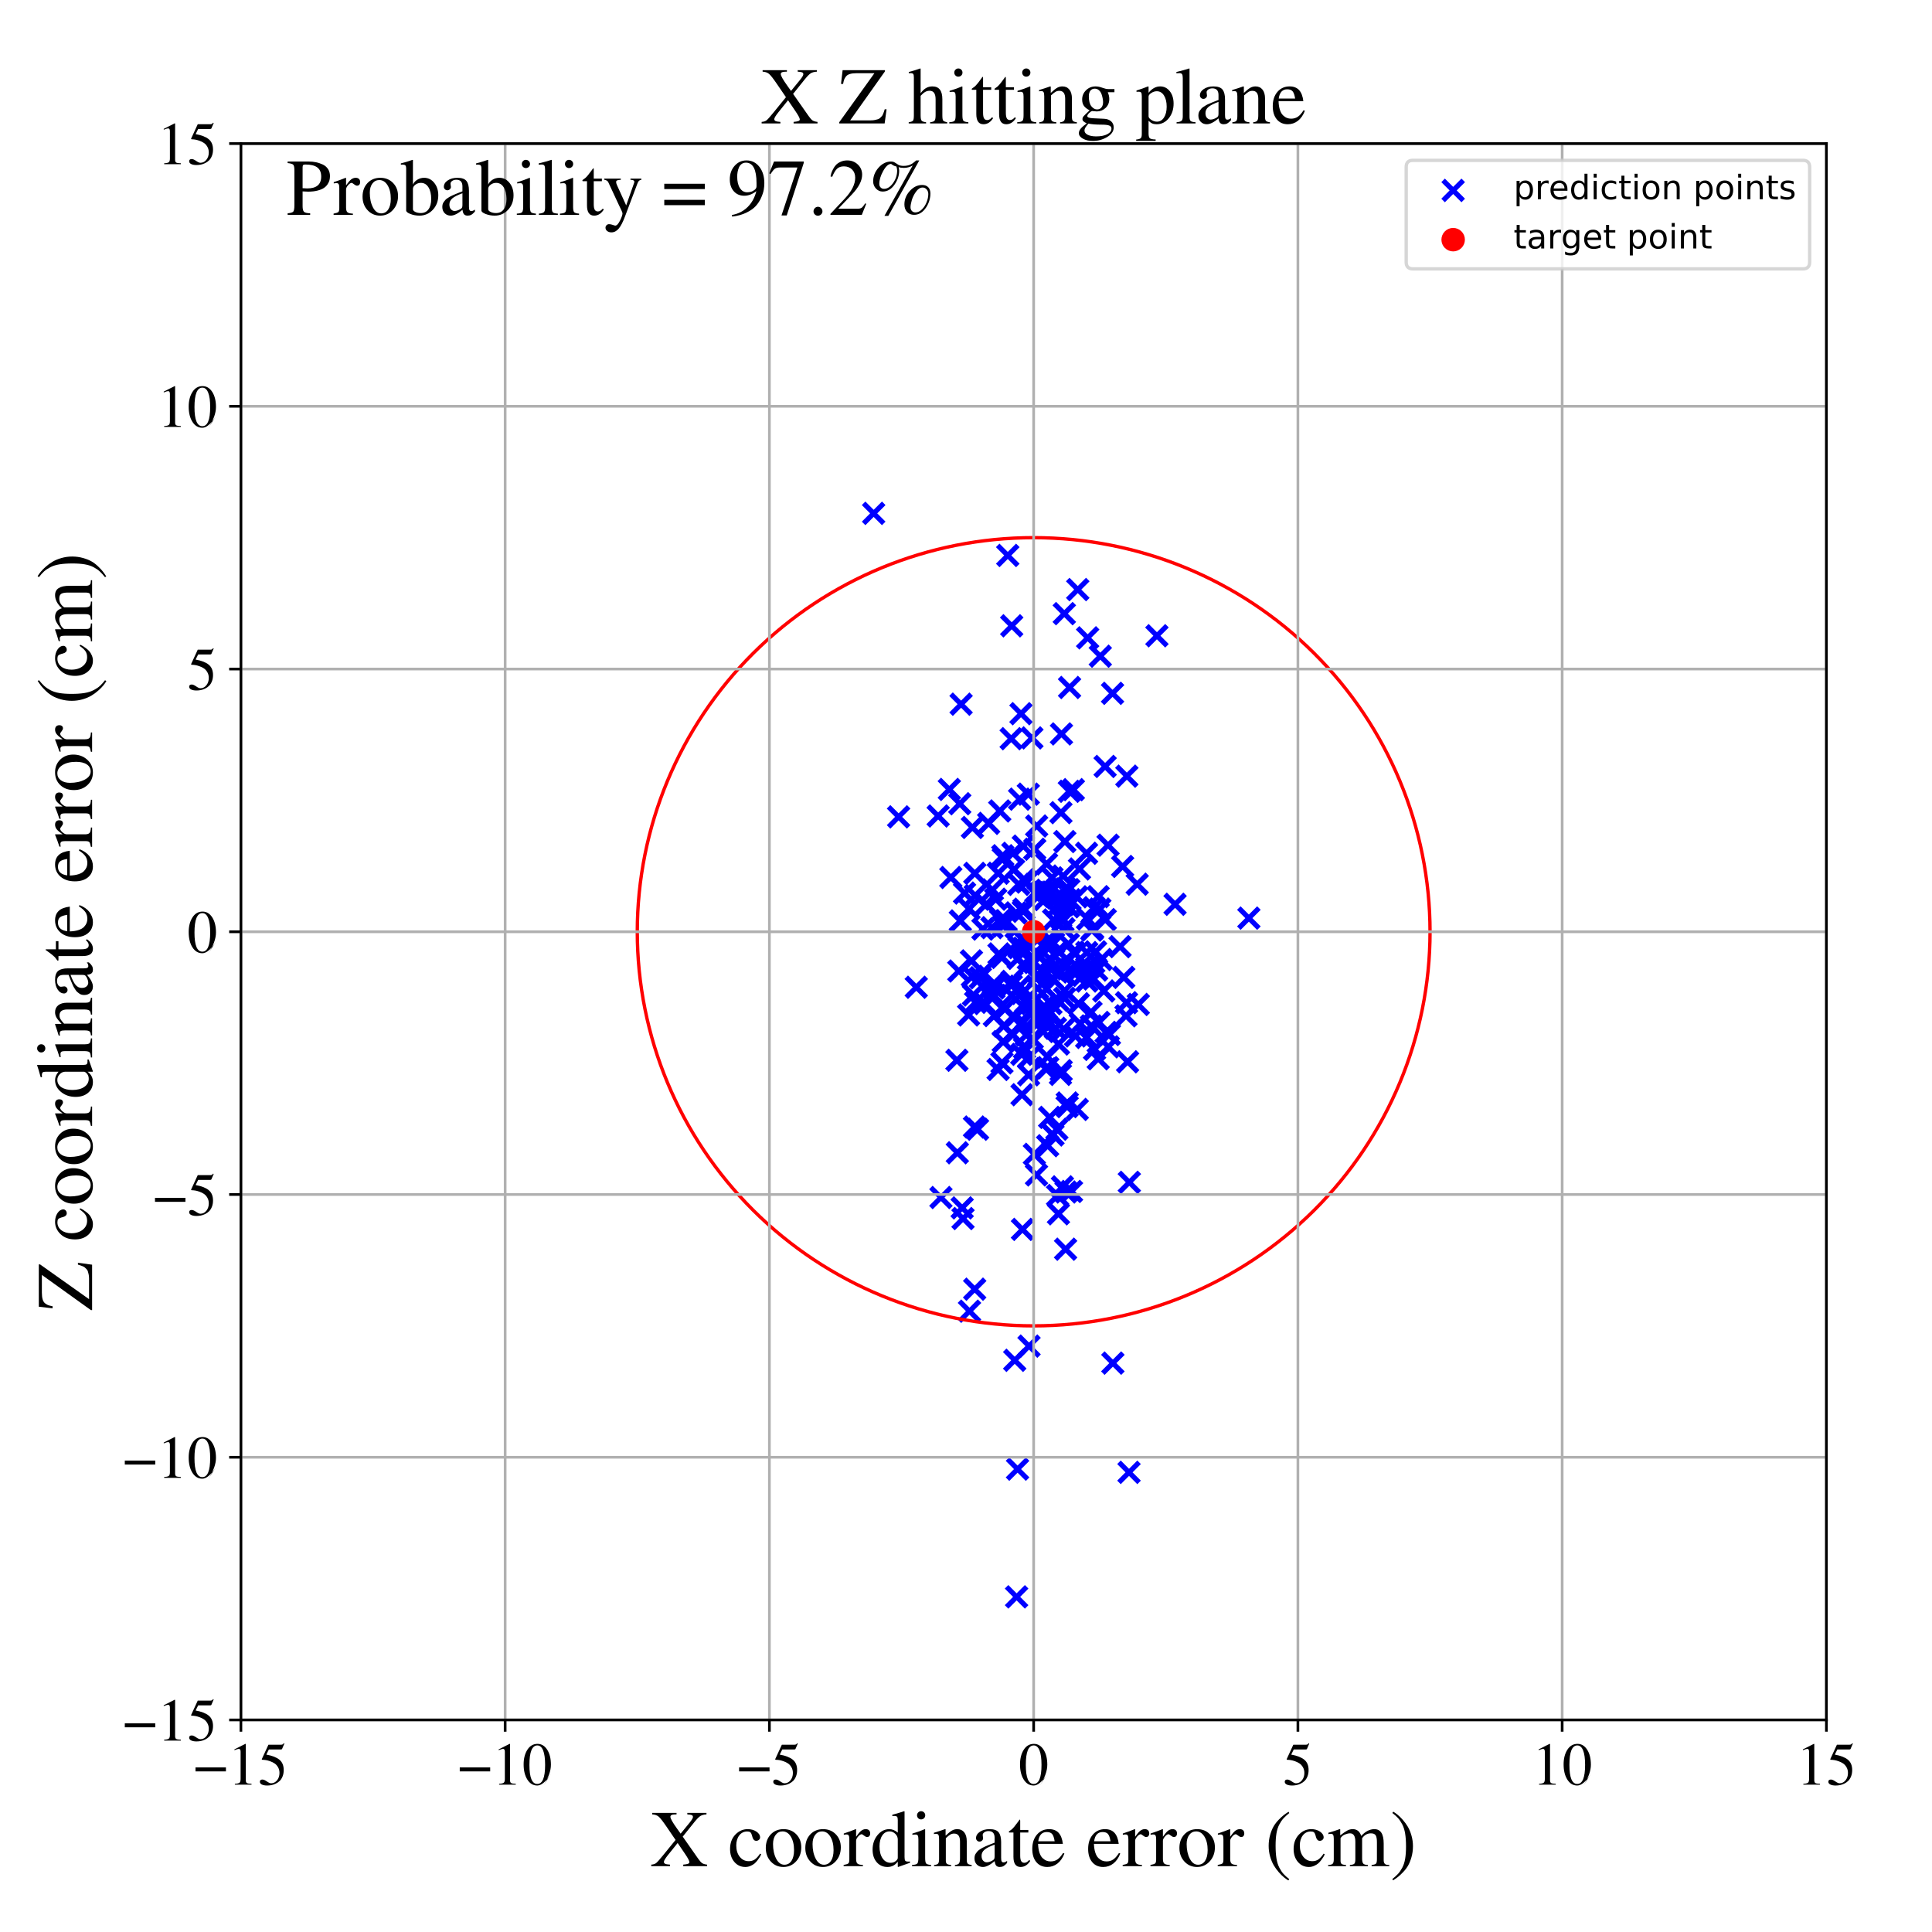 <?xml version="1.0" encoding="utf-8" standalone="no"?>
<!DOCTYPE svg PUBLIC "-//W3C//DTD SVG 1.1//EN"
  "http://www.w3.org/Graphics/SVG/1.1/DTD/svg11.dtd">
<!-- Created with matplotlib (https://matplotlib.org/) -->
<svg height="576pt" version="1.1" viewBox="0 0 576 576" width="576pt" xmlns="http://www.w3.org/2000/svg" xmlns:xlink="http://www.w3.org/1999/xlink">
 <defs>
  <style type="text/css">
*{stroke-linecap:butt;stroke-linejoin:round;}
  </style>
 </defs>
 <g id="figure_1">
  <g id="patch_1">
   <path d="M 0 576 
L 576 576 
L 576 0 
L 0 0 
z
" style="fill:#ffffff;"/>
  </g>
  <g id="axes_1">
   <g id="patch_2">
    <path d="M 71.822 512.784 
L 544.52 512.784 
L 544.52 42.802 
L 71.822 42.802 
z
" style="fill:#ffffff;"/>
   </g>
   <g id="PathCollection_1">
    <defs>
     <path d="M -3 3 
L 3 -3 
M -3 -3 
L 3 3 
" id="mdd47ed97e2" style="stroke:#0000ff;stroke-width:1.5;"/>
    </defs>
    <g clip-path="url(#p2947a9a42b)">
     <use style="fill:#0000ff;stroke:#0000ff;stroke-width:1.5;" x="304.675" xlink:href="#mdd47ed97e2" y="296.178"/>
     <use style="fill:#0000ff;stroke:#0000ff;stroke-width:1.5;" x="306.579" xlink:href="#mdd47ed97e2" y="236.766"/>
     <use style="fill:#0000ff;stroke:#0000ff;stroke-width:1.5;" x="299.119" xlink:href="#mdd47ed97e2" y="255.948"/>
     <use style="fill:#0000ff;stroke:#0000ff;stroke-width:1.5;" x="315.567" xlink:href="#mdd47ed97e2" y="361.879"/>
     <use style="fill:#0000ff;stroke:#0000ff;stroke-width:1.5;" x="301.503" xlink:href="#mdd47ed97e2" y="293.803"/>
     <use style="fill:#0000ff;stroke:#0000ff;stroke-width:1.5;" x="293.634" xlink:href="#mdd47ed97e2" y="299.204"/>
     <use style="fill:#0000ff;stroke:#0000ff;stroke-width:1.5;" x="286.139" xlink:href="#mdd47ed97e2" y="239.618"/>
     <use style="fill:#0000ff;stroke:#0000ff;stroke-width:1.5;" x="312.222" xlink:href="#mdd47ed97e2" y="281.703"/>
     <use style="fill:#0000ff;stroke:#0000ff;stroke-width:1.5;" x="309.769" xlink:href="#mdd47ed97e2" y="303.975"/>
     <use style="fill:#0000ff;stroke:#0000ff;stroke-width:1.5;" x="299.718" xlink:href="#mdd47ed97e2" y="274.611"/>
     <use style="fill:#0000ff;stroke:#0000ff;stroke-width:1.5;" x="311.905" xlink:href="#mdd47ed97e2" y="305.612"/>
     <use style="fill:#0000ff;stroke:#0000ff;stroke-width:1.5;" x="298.967" xlink:href="#mdd47ed97e2" y="255.127"/>
     <use style="fill:#0000ff;stroke:#0000ff;stroke-width:1.5;" x="309.069" xlink:href="#mdd47ed97e2" y="246.258"/>
     <use style="fill:#0000ff;stroke:#0000ff;stroke-width:1.5;" x="318.195" xlink:href="#mdd47ed97e2" y="328.829"/>
     <use style="fill:#0000ff;stroke:#0000ff;stroke-width:1.5;" x="333.925" xlink:href="#mdd47ed97e2" y="282.229"/>
     <use style="fill:#0000ff;stroke:#0000ff;stroke-width:1.5;" x="280.53" xlink:href="#mdd47ed97e2" y="357.024"/>
     <use style="fill:#0000ff;stroke:#0000ff;stroke-width:1.5;" x="318.147" xlink:href="#mdd47ed97e2" y="329.918"/>
     <use style="fill:#0000ff;stroke:#0000ff;stroke-width:1.5;" x="290.223" xlink:href="#mdd47ed97e2" y="296.66"/>
     <use style="fill:#0000ff;stroke:#0000ff;stroke-width:1.5;" x="321.871" xlink:href="#mdd47ed97e2" y="288.951"/>
     <use style="fill:#0000ff;stroke:#0000ff;stroke-width:1.5;" x="317.408" xlink:href="#mdd47ed97e2" y="297.618"/>
     <use style="fill:#0000ff;stroke:#0000ff;stroke-width:1.5;" x="372.333" xlink:href="#mdd47ed97e2" y="273.723"/>
     <use style="fill:#0000ff;stroke:#0000ff;stroke-width:1.5;" x="315.443" xlink:href="#mdd47ed97e2" y="298.272"/>
     <use style="fill:#0000ff;stroke:#0000ff;stroke-width:1.5;" x="290.531" xlink:href="#mdd47ed97e2" y="336.007"/>
     <use style="fill:#0000ff;stroke:#0000ff;stroke-width:1.5;" x="316.384" xlink:href="#mdd47ed97e2" y="319.2"/>
     <use style="fill:#0000ff;stroke:#0000ff;stroke-width:1.5;" x="318.811" xlink:href="#mdd47ed97e2" y="235.914"/>
     <use style="fill:#0000ff;stroke:#0000ff;stroke-width:1.5;" x="286.54" xlink:href="#mdd47ed97e2" y="209.943"/>
     <use style="fill:#0000ff;stroke:#0000ff;stroke-width:1.5;" x="307.757" xlink:href="#mdd47ed97e2" y="309.564"/>
     <use style="fill:#0000ff;stroke:#0000ff;stroke-width:1.5;" x="321.834" xlink:href="#mdd47ed97e2" y="259.068"/>
     <use style="fill:#0000ff;stroke:#0000ff;stroke-width:1.5;" x="301.696" xlink:href="#mdd47ed97e2" y="296.755"/>
     <use style="fill:#0000ff;stroke:#0000ff;stroke-width:1.5;" x="315.093" xlink:href="#mdd47ed97e2" y="336.655"/>
     <use style="fill:#0000ff;stroke:#0000ff;stroke-width:1.5;" x="336.174" xlink:href="#mdd47ed97e2" y="316.559"/>
     <use style="fill:#0000ff;stroke:#0000ff;stroke-width:1.5;" x="295.842" xlink:href="#mdd47ed97e2" y="297.591"/>
     <use style="fill:#0000ff;stroke:#0000ff;stroke-width:1.5;" x="313.93" xlink:href="#mdd47ed97e2" y="338.38"/>
     <use style="fill:#0000ff;stroke:#0000ff;stroke-width:1.5;" x="317.124" xlink:href="#mdd47ed97e2" y="306.79"/>
     <use style="fill:#0000ff;stroke:#0000ff;stroke-width:1.5;" x="290.628" xlink:href="#mdd47ed97e2" y="260.381"/>
     <use style="fill:#0000ff;stroke:#0000ff;stroke-width:1.5;" x="339.368" xlink:href="#mdd47ed97e2" y="299.464"/>
     <use style="fill:#0000ff;stroke:#0000ff;stroke-width:1.5;" x="320.64" xlink:href="#mdd47ed97e2" y="308.856"/>
     <use style="fill:#0000ff;stroke:#0000ff;stroke-width:1.5;" x="315.199" xlink:href="#mdd47ed97e2" y="267.75"/>
     <use style="fill:#0000ff;stroke:#0000ff;stroke-width:1.5;" x="267.909" xlink:href="#mdd47ed97e2" y="243.536"/>
     <use style="fill:#0000ff;stroke:#0000ff;stroke-width:1.5;" x="287.57" xlink:href="#mdd47ed97e2" y="266.258"/>
     <use style="fill:#0000ff;stroke:#0000ff;stroke-width:1.5;" x="320.008" xlink:href="#mdd47ed97e2" y="235.423"/>
     <use style="fill:#0000ff;stroke:#0000ff;stroke-width:1.5;" x="315.874" xlink:href="#mdd47ed97e2" y="283.821"/>
     <use style="fill:#0000ff;stroke:#0000ff;stroke-width:1.5;" x="319.459" xlink:href="#mdd47ed97e2" y="355.209"/>
     <use style="fill:#0000ff;stroke:#0000ff;stroke-width:1.5;" x="329.516" xlink:href="#mdd47ed97e2" y="274.169"/>
     <use style="fill:#0000ff;stroke:#0000ff;stroke-width:1.5;" x="313.335" xlink:href="#mdd47ed97e2" y="299.241"/>
     <use style="fill:#0000ff;stroke:#0000ff;stroke-width:1.5;" x="285.851" xlink:href="#mdd47ed97e2" y="289.49"/>
     <use style="fill:#0000ff;stroke:#0000ff;stroke-width:1.5;" x="299.199" xlink:href="#mdd47ed97e2" y="305.892"/>
     <use style="fill:#0000ff;stroke:#0000ff;stroke-width:1.5;" x="308.407" xlink:href="#mdd47ed97e2" y="286.961"/>
     <use style="fill:#0000ff;stroke:#0000ff;stroke-width:1.5;" x="309.345" xlink:href="#mdd47ed97e2" y="294.658"/>
     <use style="fill:#0000ff;stroke:#0000ff;stroke-width:1.5;" x="329.755" xlink:href="#mdd47ed97e2" y="307.775"/>
     <use style="fill:#0000ff;stroke:#0000ff;stroke-width:1.5;" x="339.043" xlink:href="#mdd47ed97e2" y="263.609"/>
     <use style="fill:#0000ff;stroke:#0000ff;stroke-width:1.5;" x="313.112" xlink:href="#mdd47ed97e2" y="266.066"/>
     <use style="fill:#0000ff;stroke:#0000ff;stroke-width:1.5;" x="302.912" xlink:href="#mdd47ed97e2" y="272.161"/>
     <use style="fill:#0000ff;stroke:#0000ff;stroke-width:1.5;" x="286.303" xlink:href="#mdd47ed97e2" y="274.56"/>
     <use style="fill:#0000ff;stroke:#0000ff;stroke-width:1.5;" x="320.515" xlink:href="#mdd47ed97e2" y="284.355"/>
     <use style="fill:#0000ff;stroke:#0000ff;stroke-width:1.5;" x="301.999" xlink:href="#mdd47ed97e2" y="308.467"/>
     <use style="fill:#0000ff;stroke:#0000ff;stroke-width:1.5;" x="311.799" xlink:href="#mdd47ed97e2" y="318.622"/>
     <use style="fill:#0000ff;stroke:#0000ff;stroke-width:1.5;" x="312.531" xlink:href="#mdd47ed97e2" y="301.71"/>
     <use style="fill:#0000ff;stroke:#0000ff;stroke-width:1.5;" x="289.043" xlink:href="#mdd47ed97e2" y="390.916"/>
     <use style="fill:#0000ff;stroke:#0000ff;stroke-width:1.5;" x="329.479" xlink:href="#mdd47ed97e2" y="228.504"/>
     <use style="fill:#0000ff;stroke:#0000ff;stroke-width:1.5;" x="310.999" xlink:href="#mdd47ed97e2" y="307.524"/>
     <use style="fill:#0000ff;stroke:#0000ff;stroke-width:1.5;" x="317.693" xlink:href="#mdd47ed97e2" y="372.432"/>
     <use style="fill:#0000ff;stroke:#0000ff;stroke-width:1.5;" x="303.086" xlink:href="#mdd47ed97e2" y="476.085"/>
     <use style="fill:#0000ff;stroke:#0000ff;stroke-width:1.5;" x="307.601" xlink:href="#mdd47ed97e2" y="299.243"/>
     <use style="fill:#0000ff;stroke:#0000ff;stroke-width:1.5;" x="312.32" xlink:href="#mdd47ed97e2" y="315.114"/>
     <use style="fill:#0000ff;stroke:#0000ff;stroke-width:1.5;" x="288.783" xlink:href="#mdd47ed97e2" y="302.597"/>
     <use style="fill:#0000ff;stroke:#0000ff;stroke-width:1.5;" x="319.008" xlink:href="#mdd47ed97e2" y="268.242"/>
     <use style="fill:#0000ff;stroke:#0000ff;stroke-width:1.5;" x="317.382" xlink:href="#mdd47ed97e2" y="295.37"/>
     <use style="fill:#0000ff;stroke:#0000ff;stroke-width:1.5;" x="314.661" xlink:href="#mdd47ed97e2" y="306.58"/>
     <use style="fill:#0000ff;stroke:#0000ff;stroke-width:1.5;" x="326.097" xlink:href="#mdd47ed97e2" y="291.881"/>
     <use style="fill:#0000ff;stroke:#0000ff;stroke-width:1.5;" x="318.574" xlink:href="#mdd47ed97e2" y="270.346"/>
     <use style="fill:#0000ff;stroke:#0000ff;stroke-width:1.5;" x="305.309" xlink:href="#mdd47ed97e2" y="262.227"/>
     <use style="fill:#0000ff;stroke:#0000ff;stroke-width:1.5;" x="318.875" xlink:href="#mdd47ed97e2" y="204.965"/>
     <use style="fill:#0000ff;stroke:#0000ff;stroke-width:1.5;" x="296.851" xlink:href="#mdd47ed97e2" y="268.089"/>
     <use style="fill:#0000ff;stroke:#0000ff;stroke-width:1.5;" x="296.088" xlink:href="#mdd47ed97e2" y="293.435"/>
     <use style="fill:#0000ff;stroke:#0000ff;stroke-width:1.5;" x="316.83" xlink:href="#mdd47ed97e2" y="287.515"/>
     <use style="fill:#0000ff;stroke:#0000ff;stroke-width:1.5;" x="290.746" xlink:href="#mdd47ed97e2" y="266.988"/>
     <use style="fill:#0000ff;stroke:#0000ff;stroke-width:1.5;" x="316.157" xlink:href="#mdd47ed97e2" y="320.315"/>
     <use style="fill:#0000ff;stroke:#0000ff;stroke-width:1.5;" x="302.298" xlink:href="#mdd47ed97e2" y="303.52"/>
     <use style="fill:#0000ff;stroke:#0000ff;stroke-width:1.5;" x="295.68" xlink:href="#mdd47ed97e2" y="296.133"/>
     <use style="fill:#0000ff;stroke:#0000ff;stroke-width:1.5;" x="285.419" xlink:href="#mdd47ed97e2" y="343.683"/>
     <use style="fill:#0000ff;stroke:#0000ff;stroke-width:1.5;" x="295.871" xlink:href="#mdd47ed97e2" y="265.305"/>
     <use style="fill:#0000ff;stroke:#0000ff;stroke-width:1.5;" x="288.912" xlink:href="#mdd47ed97e2" y="270.97"/>
     <use style="fill:#0000ff;stroke:#0000ff;stroke-width:1.5;" x="308.5" xlink:href="#mdd47ed97e2" y="253.194"/>
     <use style="fill:#0000ff;stroke:#0000ff;stroke-width:1.5;" x="307.036" xlink:href="#mdd47ed97e2" y="301.823"/>
     <use style="fill:#0000ff;stroke:#0000ff;stroke-width:1.5;" x="306.094" xlink:href="#mdd47ed97e2" y="262.984"/>
     <use style="fill:#0000ff;stroke:#0000ff;stroke-width:1.5;" x="317.208" xlink:href="#mdd47ed97e2" y="276.886"/>
     <use style="fill:#0000ff;stroke:#0000ff;stroke-width:1.5;" x="331.786" xlink:href="#mdd47ed97e2" y="406.393"/>
     <use style="fill:#0000ff;stroke:#0000ff;stroke-width:1.5;" x="289.623" xlink:href="#mdd47ed97e2" y="286.476"/>
     <use style="fill:#0000ff;stroke:#0000ff;stroke-width:1.5;" x="289.901" xlink:href="#mdd47ed97e2" y="246.693"/>
     <use style="fill:#0000ff;stroke:#0000ff;stroke-width:1.5;" x="304.234" xlink:href="#mdd47ed97e2" y="305.425"/>
     <use style="fill:#0000ff;stroke:#0000ff;stroke-width:1.5;" x="308.795" xlink:href="#mdd47ed97e2" y="265.974"/>
     <use style="fill:#0000ff;stroke:#0000ff;stroke-width:1.5;" x="305.689" xlink:href="#mdd47ed97e2" y="280.658"/>
     <use style="fill:#0000ff;stroke:#0000ff;stroke-width:1.5;" x="286.858" xlink:href="#mdd47ed97e2" y="360.116"/>
     <use style="fill:#0000ff;stroke:#0000ff;stroke-width:1.5;" x="330.435" xlink:href="#mdd47ed97e2" y="312.096"/>
     <use style="fill:#0000ff;stroke:#0000ff;stroke-width:1.5;" x="290.594" xlink:href="#mdd47ed97e2" y="384.355"/>
     <use style="fill:#0000ff;stroke:#0000ff;stroke-width:1.5;" x="327.905" xlink:href="#mdd47ed97e2" y="271.015"/>
     <use style="fill:#0000ff;stroke:#0000ff;stroke-width:1.5;" x="295.733" xlink:href="#mdd47ed97e2" y="276.563"/>
     <use style="fill:#0000ff;stroke:#0000ff;stroke-width:1.5;" x="312.341" xlink:href="#mdd47ed97e2" y="341.575"/>
     <use style="fill:#0000ff;stroke:#0000ff;stroke-width:1.5;" x="323.942" xlink:href="#mdd47ed97e2" y="254.389"/>
     <use style="fill:#0000ff;stroke:#0000ff;stroke-width:1.5;" x="289.889" xlink:href="#mdd47ed97e2" y="291.067"/>
     <use style="fill:#0000ff;stroke:#0000ff;stroke-width:1.5;" x="301.63" xlink:href="#mdd47ed97e2" y="186.578"/>
     <use style="fill:#0000ff;stroke:#0000ff;stroke-width:1.5;" x="316.463" xlink:href="#mdd47ed97e2" y="218.811"/>
     <use style="fill:#0000ff;stroke:#0000ff;stroke-width:1.5;" x="304.842" xlink:href="#mdd47ed97e2" y="366.528"/>
     <use style="fill:#0000ff;stroke:#0000ff;stroke-width:1.5;" x="312.06" xlink:href="#mdd47ed97e2" y="265.399"/>
     <use style="fill:#0000ff;stroke:#0000ff;stroke-width:1.5;" x="303.548" xlink:href="#mdd47ed97e2" y="285.737"/>
     <use style="fill:#0000ff;stroke:#0000ff;stroke-width:1.5;" x="321.176" xlink:href="#mdd47ed97e2" y="330.759"/>
     <use style="fill:#0000ff;stroke:#0000ff;stroke-width:1.5;" x="314.102" xlink:href="#mdd47ed97e2" y="281.212"/>
     <use style="fill:#0000ff;stroke:#0000ff;stroke-width:1.5;" x="325.5" xlink:href="#mdd47ed97e2" y="277.291"/>
     <use style="fill:#0000ff;stroke:#0000ff;stroke-width:1.5;" x="309.541" xlink:href="#mdd47ed97e2" y="267.223"/>
     <use style="fill:#0000ff;stroke:#0000ff;stroke-width:1.5;" x="314.135" xlink:href="#mdd47ed97e2" y="274.266"/>
     <use style="fill:#0000ff;stroke:#0000ff;stroke-width:1.5;" x="301.972" xlink:href="#mdd47ed97e2" y="254.408"/>
     <use style="fill:#0000ff;stroke:#0000ff;stroke-width:1.5;" x="298.325" xlink:href="#mdd47ed97e2" y="274.321"/>
     <use style="fill:#0000ff;stroke:#0000ff;stroke-width:1.5;" x="297.834" xlink:href="#mdd47ed97e2" y="284.392"/>
     <use style="fill:#0000ff;stroke:#0000ff;stroke-width:1.5;" x="325.264" xlink:href="#mdd47ed97e2" y="301.763"/>
     <use style="fill:#0000ff;stroke:#0000ff;stroke-width:1.5;" x="317.488" xlink:href="#mdd47ed97e2" y="268.108"/>
     <use style="fill:#0000ff;stroke:#0000ff;stroke-width:1.5;" x="299.086" xlink:href="#mdd47ed97e2" y="276.049"/>
     <use style="fill:#0000ff;stroke:#0000ff;stroke-width:1.5;" x="303.713" xlink:href="#mdd47ed97e2" y="263.662"/>
     <use style="fill:#0000ff;stroke:#0000ff;stroke-width:1.5;" x="336.694" xlink:href="#mdd47ed97e2" y="352.494"/>
     <use style="fill:#0000ff;stroke:#0000ff;stroke-width:1.5;" x="328.039" xlink:href="#mdd47ed97e2" y="195.635"/>
     <use style="fill:#0000ff;stroke:#0000ff;stroke-width:1.5;" x="313.168" xlink:href="#mdd47ed97e2" y="302.016"/>
     <use style="fill:#0000ff;stroke:#0000ff;stroke-width:1.5;" x="335.036" xlink:href="#mdd47ed97e2" y="291.395"/>
     <use style="fill:#0000ff;stroke:#0000ff;stroke-width:1.5;" x="324.02" xlink:href="#mdd47ed97e2" y="292.482"/>
     <use style="fill:#0000ff;stroke:#0000ff;stroke-width:1.5;" x="326.204" xlink:href="#mdd47ed97e2" y="270.603"/>
     <use style="fill:#0000ff;stroke:#0000ff;stroke-width:1.5;" x="290.869" xlink:href="#mdd47ed97e2" y="298.829"/>
     <use style="fill:#0000ff;stroke:#0000ff;stroke-width:1.5;" x="303.98" xlink:href="#mdd47ed97e2" y="238.252"/>
     <use style="fill:#0000ff;stroke:#0000ff;stroke-width:1.5;" x="330.353" xlink:href="#mdd47ed97e2" y="251.982"/>
     <use style="fill:#0000ff;stroke:#0000ff;stroke-width:1.5;" x="307.65" xlink:href="#mdd47ed97e2" y="219.992"/>
     <use style="fill:#0000ff;stroke:#0000ff;stroke-width:1.5;" x="312.384" xlink:href="#mdd47ed97e2" y="318.297"/>
     <use style="fill:#0000ff;stroke:#0000ff;stroke-width:1.5;" x="305.284" xlink:href="#mdd47ed97e2" y="271.055"/>
     <use style="fill:#0000ff;stroke:#0000ff;stroke-width:1.5;" x="305.088" xlink:href="#mdd47ed97e2" y="282.685"/>
     <use style="fill:#0000ff;stroke:#0000ff;stroke-width:1.5;" x="302.525" xlink:href="#mdd47ed97e2" y="405.555"/>
     <use style="fill:#0000ff;stroke:#0000ff;stroke-width:1.5;" x="303.368" xlink:href="#mdd47ed97e2" y="437.998"/>
     <use style="fill:#0000ff;stroke:#0000ff;stroke-width:1.5;" x="318.641" xlink:href="#mdd47ed97e2" y="265.224"/>
     <use style="fill:#0000ff;stroke:#0000ff;stroke-width:1.5;" x="335.956" xlink:href="#mdd47ed97e2" y="231.402"/>
     <use style="fill:#0000ff;stroke:#0000ff;stroke-width:1.5;" x="304.696" xlink:href="#mdd47ed97e2" y="326.375"/>
     <use style="fill:#0000ff;stroke:#0000ff;stroke-width:1.5;" x="327.405" xlink:href="#mdd47ed97e2" y="267.329"/>
     <use style="fill:#0000ff;stroke:#0000ff;stroke-width:1.5;" x="315.304" xlink:href="#mdd47ed97e2" y="356.418"/>
     <use style="fill:#0000ff;stroke:#0000ff;stroke-width:1.5;" x="310.63" xlink:href="#mdd47ed97e2" y="301.54"/>
     <use style="fill:#0000ff;stroke:#0000ff;stroke-width:1.5;" x="325.798" xlink:href="#mdd47ed97e2" y="276.854"/>
     <use style="fill:#0000ff;stroke:#0000ff;stroke-width:1.5;" x="312.098" xlink:href="#mdd47ed97e2" y="294.842"/>
     <use style="fill:#0000ff;stroke:#0000ff;stroke-width:1.5;" x="317.036" xlink:href="#mdd47ed97e2" y="269.701"/>
     <use style="fill:#0000ff;stroke:#0000ff;stroke-width:1.5;" x="320.997" xlink:href="#mdd47ed97e2" y="267.373"/>
     <use style="fill:#0000ff;stroke:#0000ff;stroke-width:1.5;" x="299.921" xlink:href="#mdd47ed97e2" y="274.493"/>
     <use style="fill:#0000ff;stroke:#0000ff;stroke-width:1.5;" x="324.265" xlink:href="#mdd47ed97e2" y="190.161"/>
     <use style="fill:#0000ff;stroke:#0000ff;stroke-width:1.5;" x="317.466" xlink:href="#mdd47ed97e2" y="250.903"/>
     <use style="fill:#0000ff;stroke:#0000ff;stroke-width:1.5;" x="299.095" xlink:href="#mdd47ed97e2" y="310.556"/>
     <use style="fill:#0000ff;stroke:#0000ff;stroke-width:1.5;" x="283.035" xlink:href="#mdd47ed97e2" y="235.361"/>
     <use style="fill:#0000ff;stroke:#0000ff;stroke-width:1.5;" x="318.519" xlink:href="#mdd47ed97e2" y="281.465"/>
     <use style="fill:#0000ff;stroke:#0000ff;stroke-width:1.5;" x="303.798" xlink:href="#mdd47ed97e2" y="282.524"/>
     <use style="fill:#0000ff;stroke:#0000ff;stroke-width:1.5;" x="324" xlink:href="#mdd47ed97e2" y="288.536"/>
     <use style="fill:#0000ff;stroke:#0000ff;stroke-width:1.5;" x="306.669" xlink:href="#mdd47ed97e2" y="315.303"/>
     <use style="fill:#0000ff;stroke:#0000ff;stroke-width:1.5;" x="323.972" xlink:href="#mdd47ed97e2" y="309.299"/>
     <use style="fill:#0000ff;stroke:#0000ff;stroke-width:1.5;" x="308.39" xlink:href="#mdd47ed97e2" y="344.146"/>
     <use style="fill:#0000ff;stroke:#0000ff;stroke-width:1.5;" x="293.067" xlink:href="#mdd47ed97e2" y="289.857"/>
     <use style="fill:#0000ff;stroke:#0000ff;stroke-width:1.5;" x="326.646" xlink:href="#mdd47ed97e2" y="283.771"/>
     <use style="fill:#0000ff;stroke:#0000ff;stroke-width:1.5;" x="260.472" xlink:href="#mdd47ed97e2" y="153.053"/>
     <use style="fill:#0000ff;stroke:#0000ff;stroke-width:1.5;" x="312.021" xlink:href="#mdd47ed97e2" y="257.549"/>
     <use style="fill:#0000ff;stroke:#0000ff;stroke-width:1.5;" x="297.568" xlink:href="#mdd47ed97e2" y="318.847"/>
     <use style="fill:#0000ff;stroke:#0000ff;stroke-width:1.5;" x="312.499" xlink:href="#mdd47ed97e2" y="280.173"/>
     <use style="fill:#0000ff;stroke:#0000ff;stroke-width:1.5;" x="304.392" xlink:href="#mdd47ed97e2" y="212.778"/>
     <use style="fill:#0000ff;stroke:#0000ff;stroke-width:1.5;" x="305.6" xlink:href="#mdd47ed97e2" y="288.302"/>
     <use style="fill:#0000ff;stroke:#0000ff;stroke-width:1.5;" x="321.317" xlink:href="#mdd47ed97e2" y="175.774"/>
     <use style="fill:#0000ff;stroke:#0000ff;stroke-width:1.5;" x="316.896" xlink:href="#mdd47ed97e2" y="274.56"/>
     <use style="fill:#0000ff;stroke:#0000ff;stroke-width:1.5;" x="328.322" xlink:href="#mdd47ed97e2" y="286.07"/>
     <use style="fill:#0000ff;stroke:#0000ff;stroke-width:1.5;" x="317.693" xlink:href="#mdd47ed97e2" y="265.038"/>
     <use style="fill:#0000ff;stroke:#0000ff;stroke-width:1.5;" x="331.689" xlink:href="#mdd47ed97e2" y="206.71"/>
     <use style="fill:#0000ff;stroke:#0000ff;stroke-width:1.5;" x="305.084" xlink:href="#mdd47ed97e2" y="252.253"/>
     <use style="fill:#0000ff;stroke:#0000ff;stroke-width:1.5;" x="300.451" xlink:href="#mdd47ed97e2" y="165.596"/>
     <use style="fill:#0000ff;stroke:#0000ff;stroke-width:1.5;" x="302.947" xlink:href="#mdd47ed97e2" y="281.406"/>
     <use style="fill:#0000ff;stroke:#0000ff;stroke-width:1.5;" x="329.078" xlink:href="#mdd47ed97e2" y="295.44"/>
     <use style="fill:#0000ff;stroke:#0000ff;stroke-width:1.5;" x="330.765" xlink:href="#mdd47ed97e2" y="308.419"/>
     <use style="fill:#0000ff;stroke:#0000ff;stroke-width:1.5;" x="315.34" xlink:href="#mdd47ed97e2" y="270.107"/>
     <use style="fill:#0000ff;stroke:#0000ff;stroke-width:1.5;" x="316.249" xlink:href="#mdd47ed97e2" y="273.402"/>
     <use style="fill:#0000ff;stroke:#0000ff;stroke-width:1.5;" x="321.516" xlink:href="#mdd47ed97e2" y="299.243"/>
     <use style="fill:#0000ff;stroke:#0000ff;stroke-width:1.5;" x="335.858" xlink:href="#mdd47ed97e2" y="298.943"/>
     <use style="fill:#0000ff;stroke:#0000ff;stroke-width:1.5;" x="311.709" xlink:href="#mdd47ed97e2" y="281.86"/>
     <use style="fill:#0000ff;stroke:#0000ff;stroke-width:1.5;" x="350.328" xlink:href="#mdd47ed97e2" y="269.605"/>
     <use style="fill:#0000ff;stroke:#0000ff;stroke-width:1.5;" x="285.292" xlink:href="#mdd47ed97e2" y="316.106"/>
     <use style="fill:#0000ff;stroke:#0000ff;stroke-width:1.5;" x="320.029" xlink:href="#mdd47ed97e2" y="289.786"/>
     <use style="fill:#0000ff;stroke:#0000ff;stroke-width:1.5;" x="305.754" xlink:href="#mdd47ed97e2" y="281.027"/>
     <use style="fill:#0000ff;stroke:#0000ff;stroke-width:1.5;" x="309.585" xlink:href="#mdd47ed97e2" y="284.63"/>
     <use style="fill:#0000ff;stroke:#0000ff;stroke-width:1.5;" x="309.234" xlink:href="#mdd47ed97e2" y="280.282"/>
     <use style="fill:#0000ff;stroke:#0000ff;stroke-width:1.5;" x="309.33" xlink:href="#mdd47ed97e2" y="266.9"/>
     <use style="fill:#0000ff;stroke:#0000ff;stroke-width:1.5;" x="335.7" xlink:href="#mdd47ed97e2" y="302.855"/>
     <use style="fill:#0000ff;stroke:#0000ff;stroke-width:1.5;" x="298.672" xlink:href="#mdd47ed97e2" y="285.451"/>
     <use style="fill:#0000ff;stroke:#0000ff;stroke-width:1.5;" x="317.311" xlink:href="#mdd47ed97e2" y="182.948"/>
     <use style="fill:#0000ff;stroke:#0000ff;stroke-width:1.5;" x="317.823" xlink:href="#mdd47ed97e2" y="355.374"/>
     <use style="fill:#0000ff;stroke:#0000ff;stroke-width:1.5;" x="306.665" xlink:href="#mdd47ed97e2" y="320.442"/>
     <use style="fill:#0000ff;stroke:#0000ff;stroke-width:1.5;" x="325.358" xlink:href="#mdd47ed97e2" y="305.859"/>
     <use style="fill:#0000ff;stroke:#0000ff;stroke-width:1.5;" x="305.449" xlink:href="#mdd47ed97e2" y="312.512"/>
     <use style="fill:#0000ff;stroke:#0000ff;stroke-width:1.5;" x="302.2" xlink:href="#mdd47ed97e2" y="259.328"/>
     <use style="fill:#0000ff;stroke:#0000ff;stroke-width:1.5;" x="306.785" xlink:href="#mdd47ed97e2" y="401.323"/>
     <use style="fill:#0000ff;stroke:#0000ff;stroke-width:1.5;" x="310.745" xlink:href="#mdd47ed97e2" y="265.81"/>
     <use style="fill:#0000ff;stroke:#0000ff;stroke-width:1.5;" x="296.342" xlink:href="#mdd47ed97e2" y="294.54"/>
     <use style="fill:#0000ff;stroke:#0000ff;stroke-width:1.5;" x="293.044" xlink:href="#mdd47ed97e2" y="276.995"/>
     <use style="fill:#0000ff;stroke:#0000ff;stroke-width:1.5;" x="273.176" xlink:href="#mdd47ed97e2" y="294.342"/>
     <use style="fill:#0000ff;stroke:#0000ff;stroke-width:1.5;" x="305.064" xlink:href="#mdd47ed97e2" y="271.698"/>
     <use style="fill:#0000ff;stroke:#0000ff;stroke-width:1.5;" x="316.178" xlink:href="#mdd47ed97e2" y="289.884"/>
     <use style="fill:#0000ff;stroke:#0000ff;stroke-width:1.5;" x="312.935" xlink:href="#mdd47ed97e2" y="333.128"/>
     <use style="fill:#0000ff;stroke:#0000ff;stroke-width:1.5;" x="324.221" xlink:href="#mdd47ed97e2" y="273.968"/>
     <use style="fill:#0000ff;stroke:#0000ff;stroke-width:1.5;" x="336.605" xlink:href="#mdd47ed97e2" y="438.962"/>
     <use style="fill:#0000ff;stroke:#0000ff;stroke-width:1.5;" x="326.324" xlink:href="#mdd47ed97e2" y="312.868"/>
     <use style="fill:#0000ff;stroke:#0000ff;stroke-width:1.5;" x="301.466" xlink:href="#mdd47ed97e2" y="220.226"/>
     <use style="fill:#0000ff;stroke:#0000ff;stroke-width:1.5;" x="311.302" xlink:href="#mdd47ed97e2" y="300.01"/>
     <use style="fill:#0000ff;stroke:#0000ff;stroke-width:1.5;" x="344.917" xlink:href="#mdd47ed97e2" y="189.545"/>
     <use style="fill:#0000ff;stroke:#0000ff;stroke-width:1.5;" x="322.071" xlink:href="#mdd47ed97e2" y="305.232"/>
     <use style="fill:#0000ff;stroke:#0000ff;stroke-width:1.5;" x="306.587" xlink:href="#mdd47ed97e2" y="285.947"/>
     <use style="fill:#0000ff;stroke:#0000ff;stroke-width:1.5;" x="309.702" xlink:href="#mdd47ed97e2" y="290.899"/>
     <use style="fill:#0000ff;stroke:#0000ff;stroke-width:1.5;" x="296.455" xlink:href="#mdd47ed97e2" y="302.786"/>
     <use style="fill:#0000ff;stroke:#0000ff;stroke-width:1.5;" x="334.695" xlink:href="#mdd47ed97e2" y="258.321"/>
     <use style="fill:#0000ff;stroke:#0000ff;stroke-width:1.5;" x="305.868" xlink:href="#mdd47ed97e2" y="298.816"/>
     <use style="fill:#0000ff;stroke:#0000ff;stroke-width:1.5;" x="298.721" xlink:href="#mdd47ed97e2" y="316.865"/>
     <use style="fill:#0000ff;stroke:#0000ff;stroke-width:1.5;" x="315.579" xlink:href="#mdd47ed97e2" y="311.272"/>
     <use style="fill:#0000ff;stroke:#0000ff;stroke-width:1.5;" x="320.048" xlink:href="#mdd47ed97e2" y="283.859"/>
     <use style="fill:#0000ff;stroke:#0000ff;stroke-width:1.5;" x="308.412" xlink:href="#mdd47ed97e2" y="303.569"/>
     <use style="fill:#0000ff;stroke:#0000ff;stroke-width:1.5;" x="313.738" xlink:href="#mdd47ed97e2" y="291.626"/>
     <use style="fill:#0000ff;stroke:#0000ff;stroke-width:1.5;" x="326.952" xlink:href="#mdd47ed97e2" y="289.203"/>
     <use style="fill:#0000ff;stroke:#0000ff;stroke-width:1.5;" x="291.444" xlink:href="#mdd47ed97e2" y="336.659"/>
     <use style="fill:#0000ff;stroke:#0000ff;stroke-width:1.5;" x="299.812" xlink:href="#mdd47ed97e2" y="300.618"/>
     <use style="fill:#0000ff;stroke:#0000ff;stroke-width:1.5;" x="287.11" xlink:href="#mdd47ed97e2" y="363.294"/>
     <use style="fill:#0000ff;stroke:#0000ff;stroke-width:1.5;" x="316.747" xlink:href="#mdd47ed97e2" y="353.839"/>
     <use style="fill:#0000ff;stroke:#0000ff;stroke-width:1.5;" x="283.482" xlink:href="#mdd47ed97e2" y="261.607"/>
     <use style="fill:#0000ff;stroke:#0000ff;stroke-width:1.5;" x="279.703" xlink:href="#mdd47ed97e2" y="243.274"/>
     <use style="fill:#0000ff;stroke:#0000ff;stroke-width:1.5;" x="319.156" xlink:href="#mdd47ed97e2" y="289.002"/>
     <use style="fill:#0000ff;stroke:#0000ff;stroke-width:1.5;" x="315.441" xlink:href="#mdd47ed97e2" y="283.509"/>
     <use style="fill:#0000ff;stroke:#0000ff;stroke-width:1.5;" x="310.562" xlink:href="#mdd47ed97e2" y="289.289"/>
     <use style="fill:#0000ff;stroke:#0000ff;stroke-width:1.5;" x="313.635" xlink:href="#mdd47ed97e2" y="261.715"/>
     <use style="fill:#0000ff;stroke:#0000ff;stroke-width:1.5;" x="294.026" xlink:href="#mdd47ed97e2" y="269.59"/>
     <use style="fill:#0000ff;stroke:#0000ff;stroke-width:1.5;" x="312.985" xlink:href="#mdd47ed97e2" y="285.893"/>
     <use style="fill:#0000ff;stroke:#0000ff;stroke-width:1.5;" x="304.176" xlink:href="#mdd47ed97e2" y="293.997"/>
     <use style="fill:#0000ff;stroke:#0000ff;stroke-width:1.5;" x="316.972" xlink:href="#mdd47ed97e2" y="261.172"/>
     <use style="fill:#0000ff;stroke:#0000ff;stroke-width:1.5;" x="305.054" xlink:href="#mdd47ed97e2" y="304.727"/>
     <use style="fill:#0000ff;stroke:#0000ff;stroke-width:1.5;" x="316.311" xlink:href="#mdd47ed97e2" y="242.283"/>
     <use style="fill:#0000ff;stroke:#0000ff;stroke-width:1.5;" x="298.063" xlink:href="#mdd47ed97e2" y="241.77"/>
     <use style="fill:#0000ff;stroke:#0000ff;stroke-width:1.5;" x="311.493" xlink:href="#mdd47ed97e2" y="268.182"/>
     <use style="fill:#0000ff;stroke:#0000ff;stroke-width:1.5;" x="294.759" xlink:href="#mdd47ed97e2" y="245.475"/>
     <use style="fill:#0000ff;stroke:#0000ff;stroke-width:1.5;" x="301.697" xlink:href="#mdd47ed97e2" y="292.58"/>
     <use style="fill:#0000ff;stroke:#0000ff;stroke-width:1.5;" x="327.611" xlink:href="#mdd47ed97e2" y="304.813"/>
     <use style="fill:#0000ff;stroke:#0000ff;stroke-width:1.5;" x="324.004" xlink:href="#mdd47ed97e2" y="283.99"/>
     <use style="fill:#0000ff;stroke:#0000ff;stroke-width:1.5;" x="305.953" xlink:href="#mdd47ed97e2" y="308.594"/>
     <use style="fill:#0000ff;stroke:#0000ff;stroke-width:1.5;" x="327.415" xlink:href="#mdd47ed97e2" y="315.666"/>
     <use style="fill:#0000ff;stroke:#0000ff;stroke-width:1.5;" x="313.392" xlink:href="#mdd47ed97e2" y="288.886"/>
     <use style="fill:#0000ff;stroke:#0000ff;stroke-width:1.5;" x="297.606" xlink:href="#mdd47ed97e2" y="260.344"/>
     <use style="fill:#0000ff;stroke:#0000ff;stroke-width:1.5;" x="309.017" xlink:href="#mdd47ed97e2" y="350.288"/>
     <use style="fill:#0000ff;stroke:#0000ff;stroke-width:1.5;" x="304.619" xlink:href="#mdd47ed97e2" y="314.333"/>
     <use style="fill:#0000ff;stroke:#0000ff;stroke-width:1.5;" x="322.884" xlink:href="#mdd47ed97e2" y="290.799"/>
     <use style="fill:#0000ff;stroke:#0000ff;stroke-width:1.5;" x="292.271" xlink:href="#mdd47ed97e2" y="291.491"/>
    </g>
   </g>
   <g id="PathCollection_2">
    <defs>
     <path d="M 0 3 
C 0.796 3 1.559 2.684 2.121 2.121 
C 2.684 1.559 3 0.796 3 0 
C 3 -0.796 2.684 -1.559 2.121 -2.121 
C 1.559 -2.684 0.796 -3 0 -3 
C -0.796 -3 -1.559 -2.684 -2.121 -2.121 
C -2.684 -1.559 -3 -0.796 -3 0 
C -3 0.796 -2.684 1.559 -2.121 2.121 
C -1.559 2.684 -0.796 3 0 3 
z
" id="me3a6b8f290" style="stroke:#ff0000;"/>
    </defs>
    <g clip-path="url(#p2947a9a42b)">
     <use style="fill:#ff0000;stroke:#ff0000;" x="308.171" xlink:href="#me3a6b8f290" y="277.793"/>
    </g>
   </g>
   <g id="patch_3">
    <path clip-path="url(#p2947a9a42b)" d="M 308.171 395.288 
C 339.511 395.288 369.572 382.908 391.733 360.875 
C 413.894 338.841 426.346 308.953 426.346 277.793 
C 426.346 246.633 413.894 216.745 391.733 194.711 
C 369.572 172.677 339.511 160.297 308.171 160.297 
C 276.831 160.297 246.77 172.677 224.609 194.711 
C 202.448 216.745 189.997 246.633 189.997 277.793 
C 189.997 308.953 202.448 338.841 224.609 360.875 
C 246.77 382.908 276.831 395.288 308.171 395.288 
z
" style="fill:none;stroke:#ff0000;stroke-linejoin:miter;"/>
   </g>
   <g id="matplotlib.axis_1">
    <g id="xtick_1">
     <g id="line2d_1">
      <path clip-path="url(#p2947a9a42b)" d="M 71.822 512.784 
L 71.822 42.802 
" style="fill:none;stroke:#b0b0b0;stroke-linecap:square;stroke-width:0.8;"/>
     </g>
     <g id="line2d_2">
      <defs>
       <path d="M 0 0 
L 0 3.5 
" id="m9076ac368b" style="stroke:#000000;stroke-width:0.8;"/>
      </defs>
      <g>
       <use style="stroke:#000000;stroke-width:0.8;" x="71.822" xlink:href="#m9076ac368b" y="512.784"/>
      </g>
     </g>
     <g id="text_1">
      <!-- −15 -->
      <defs>
       <path d="M 3 22 
L 3 28.594 
L 53.406 28.594 
L 53.406 22 
z
" id="FreeSerif-8722"/>
       <path d="M 18.297 59.297 
Q 16.5 59.297 11.094 57.094 
L 11.094 58.5 
L 29.094 67.594 
L 29.906 67.406 
L 29.906 7.406 
Q 29.906 3.797 31.703 2.688 
Q 33.5 1.594 39.406 1.5 
L 39.406 0 
L 11.797 0 
L 11.797 1.5 
Q 17.406 1.703 19.344 3.141 
Q 21.297 4.594 21.297 9.297 
L 21.297 54.594 
Q 21.297 59.297 18.297 59.297 
z
" id="FreeSerif-49"/>
       <path d="M 35.703 19.406 
Q 35.703 24.703 33.344 28.797 
Q 31 32.906 27.641 35.156 
Q 24.297 37.406 20.141 38.844 
Q 16 40.297 12.953 40.75 
Q 9.906 41.203 7.594 41.203 
Q 6.406 41.203 6.406 42 
Q 6.406 42.297 6.5 42.5 
L 17.406 66.203 
L 38.297 66.203 
Q 39.906 66.203 40.844 66.703 
Q 41.797 67.203 42.906 68.797 
L 43.797 68.094 
L 40 59.203 
Q 39.594 58.297 37.703 58.297 
L 18.094 58.297 
L 13.906 49.797 
Q 28.5 47.203 35.594 41.344 
Q 42.703 35.5 42.703 24.203 
Q 42.703 18.297 40.844 13.688 
Q 39 9.094 36.141 6.297 
Q 33.297 3.5 29.547 1.703 
Q 25.797 -0.094 22.344 -0.75 
Q 18.906 -1.406 15.406 -1.406 
Q 9.797 -1.406 6.5 0.25 
Q 3.203 1.906 3.203 4.797 
Q 3.203 8.5 7.5 8.5 
Q 10.297 8.5 14.75 5.391 
Q 19.203 2.297 21.797 2.297 
Q 27.703 2.297 31.703 7.25 
Q 35.703 12.203 35.703 19.406 
z
" id="FreeSerif-53"/>
      </defs>
      <g transform="translate(57.746 532.077)scale(0.18 -0.18)">
       <use xlink:href="#FreeSerif-8722"/>
       <use x="56.4" xlink:href="#FreeSerif-49"/>
       <use x="106.4" xlink:href="#FreeSerif-53"/>
      </g>
     </g>
    </g>
    <g id="xtick_2">
     <g id="line2d_3">
      <path clip-path="url(#p2947a9a42b)" d="M 150.605 512.784 
L 150.605 42.802 
" style="fill:none;stroke:#b0b0b0;stroke-linecap:square;stroke-width:0.8;"/>
     </g>
     <g id="line2d_4">
      <g>
       <use style="stroke:#000000;stroke-width:0.8;" x="150.605" xlink:href="#m9076ac368b" y="512.784"/>
      </g>
     </g>
     <g id="text_2">
      <!-- −10 -->
      <defs>
       <path d="M 47.594 17.797 
Q 35.203 -1.406 25 -1.406 
Q 14.797 -1.406 8.594 8.391 
Q 2.406 18.203 2.406 33.594 
Q 2.406 48.094 8.594 57.844 
Q 14.797 67.594 25.406 67.594 
Q 35.203 67.594 41.391 58 
Q 47.594 48.406 47.594 33 
Q 47.594 17.797 35.203 -1.406 
z
M 25.094 65 
Q 12 65 12 32.703 
Q 12 1.203 25 1.203 
Q 38 1.203 38 32.797 
Q 38 48.5 34.703 56.75 
Q 31.406 65 25.094 65 
z
" id="FreeSerif-48"/>
      </defs>
      <g transform="translate(136.529 532.077)scale(0.18 -0.18)">
       <use xlink:href="#FreeSerif-8722"/>
       <use x="56.4" xlink:href="#FreeSerif-49"/>
       <use x="106.4" xlink:href="#FreeSerif-48"/>
      </g>
     </g>
    </g>
    <g id="xtick_3">
     <g id="line2d_5">
      <path clip-path="url(#p2947a9a42b)" d="M 229.388 512.784 
L 229.388 42.802 
" style="fill:none;stroke:#b0b0b0;stroke-linecap:square;stroke-width:0.8;"/>
     </g>
     <g id="line2d_6">
      <g>
       <use style="stroke:#000000;stroke-width:0.8;" x="229.388" xlink:href="#m9076ac368b" y="512.784"/>
      </g>
     </g>
     <g id="text_3">
      <!-- −5 -->
      <g transform="translate(219.812 532.077)scale(0.18 -0.18)">
       <use xlink:href="#FreeSerif-8722"/>
       <use x="56.4" xlink:href="#FreeSerif-53"/>
      </g>
     </g>
    </g>
    <g id="xtick_4">
     <g id="line2d_7">
      <path clip-path="url(#p2947a9a42b)" d="M 308.171 512.784 
L 308.171 42.802 
" style="fill:none;stroke:#b0b0b0;stroke-linecap:square;stroke-width:0.8;"/>
     </g>
     <g id="line2d_8">
      <g>
       <use style="stroke:#000000;stroke-width:0.8;" x="308.171" xlink:href="#m9076ac368b" y="512.784"/>
      </g>
     </g>
     <g id="text_4">
      <!-- 0 -->
      <g transform="translate(303.671 532.077)scale(0.18 -0.18)">
       <use xlink:href="#FreeSerif-48"/>
      </g>
     </g>
    </g>
    <g id="xtick_5">
     <g id="line2d_9">
      <path clip-path="url(#p2947a9a42b)" d="M 386.954 512.784 
L 386.954 42.802 
" style="fill:none;stroke:#b0b0b0;stroke-linecap:square;stroke-width:0.8;"/>
     </g>
     <g id="line2d_10">
      <g>
       <use style="stroke:#000000;stroke-width:0.8;" x="386.954" xlink:href="#m9076ac368b" y="512.784"/>
      </g>
     </g>
     <g id="text_5">
      <!-- 5 -->
      <g transform="translate(382.454 532.077)scale(0.18 -0.18)">
       <use xlink:href="#FreeSerif-53"/>
      </g>
     </g>
    </g>
    <g id="xtick_6">
     <g id="line2d_11">
      <path clip-path="url(#p2947a9a42b)" d="M 465.737 512.784 
L 465.737 42.802 
" style="fill:none;stroke:#b0b0b0;stroke-linecap:square;stroke-width:0.8;"/>
     </g>
     <g id="line2d_12">
      <g>
       <use style="stroke:#000000;stroke-width:0.8;" x="465.737" xlink:href="#m9076ac368b" y="512.784"/>
      </g>
     </g>
     <g id="text_6">
      <!-- 10 -->
      <g transform="translate(456.737 532.077)scale(0.18 -0.18)">
       <use xlink:href="#FreeSerif-49"/>
       <use x="50" xlink:href="#FreeSerif-48"/>
      </g>
     </g>
    </g>
    <g id="xtick_7">
     <g id="line2d_13">
      <path clip-path="url(#p2947a9a42b)" d="M 544.52 512.784 
L 544.52 42.802 
" style="fill:none;stroke:#b0b0b0;stroke-linecap:square;stroke-width:0.8;"/>
     </g>
     <g id="line2d_14">
      <g>
       <use style="stroke:#000000;stroke-width:0.8;" x="544.52" xlink:href="#m9076ac368b" y="512.784"/>
      </g>
     </g>
     <g id="text_7">
      <!-- 15 -->
      <g transform="translate(535.52 532.077)scale(0.18 -0.18)">
       <use xlink:href="#FreeSerif-49"/>
       <use x="50" xlink:href="#FreeSerif-53"/>
      </g>
     </g>
    </g>
    <g id="text_8">
     <!-- X coordinate error (cm) -->
     <defs>
      <path d="M 69.594 66.203 
L 69.594 64.297 
Q 64.703 64 62.047 62.344 
Q 59.406 60.703 54.703 54.906 
L 40.094 36.703 
L 59.297 9.297 
Q 62.297 5 64.297 3.703 
Q 66.297 2.406 70.406 1.906 
L 70.406 0 
L 40.703 0 
L 40.703 1.906 
Q 44.797 2.297 46.594 2.938 
Q 48.406 3.594 48.406 5 
Q 48.406 7.203 43.297 14.797 
L 33.797 28.797 
L 21.906 14 
Q 16.703 7.5 16.703 5.406 
Q 16.703 3.703 18.297 2.953 
Q 19.906 2.203 24.297 1.906 
L 24.297 0 
L 1 0 
L 1 1.906 
Q 4.906 2.203 7 3.797 
Q 9.094 5.406 15.5 13.297 
L 31.203 32.594 
L 20.297 48.594 
Q 13.297 58.906 10.25 61.5 
Q 7.203 64.094 2.203 64.297 
L 2.203 66.203 
L 32.406 66.203 
L 32.406 64.297 
L 29.594 64.203 
Q 24.797 64.094 24.797 61.297 
Q 24.797 58.094 33.297 46.297 
L 37.5 40.406 
L 48.797 54.203 
Q 52.797 59.203 52.797 61.094 
Q 52.797 62.797 51.344 63.438 
Q 49.906 64.094 45.797 64.297 
L 45.797 66.203 
z
" id="FreeSerif-88"/>
      <path id="FreeSerif-32"/>
      <path d="M 2.5 21.297 
Q 2.5 32.406 9.047 39.203 
Q 15.594 46 24.406 46 
Q 30.703 46 35.25 42.953 
Q 39.797 39.906 39.797 35.703 
Q 39.797 34 38.391 32.75 
Q 37 31.5 35 31.5 
Q 31.594 31.5 30.297 36.094 
L 29.703 38.297 
Q 28.906 41.094 27.703 42.094 
Q 26.5 43.094 23.797 43.094 
Q 17.703 43.094 13.953 38.25 
Q 10.203 33.406 10.203 25.703 
Q 10.203 17.094 14.547 11.641 
Q 18.906 6.203 25.703 6.203 
Q 30 6.203 33.094 8.25 
Q 36.203 10.297 39.797 15.594 
L 41.203 14.703 
Q 40.203 12.703 39.453 11.391 
Q 38.703 10.094 36.75 7.5 
Q 34.797 4.906 32.891 3.297 
Q 31 1.703 27.891 0.344 
Q 24.797 -1 21.5 -1 
Q 13.203 -1 7.844 5.25 
Q 2.5 11.5 2.5 21.297 
z
" id="FreeSerif-99"/>
      <path d="M 24.594 46 
Q 34.203 46 40.391 39.594 
Q 46.594 33.203 46.594 23.406 
Q 46.594 13 40.188 6 
Q 33.797 -1 24.391 -1 
Q 15 -1 8.75 5.75 
Q 2.5 12.5 2.5 22.594 
Q 2.5 32.906 8.641 39.453 
Q 14.797 46 24.594 46 
z
M 11.5 27.5 
Q 11.5 16.797 15.391 9.297 
Q 19.297 1.797 25.594 1.797 
Q 31.203 1.797 34.391 6.594 
Q 37.594 11.406 37.594 19.906 
Q 37.594 30.203 33.594 36.703 
Q 29.594 43.203 23.297 43.203 
Q 18 43.203 14.75 38.891 
Q 11.5 34.594 11.5 27.5 
z
" id="FreeSerif-111"/>
      <path d="M 30.094 36.203 
Q 28.594 36.203 26.391 37.953 
Q 24.203 39.703 23.5 39.703 
Q 21.5 39.703 19 36.797 
Q 16.5 33.906 16.5 31.5 
L 16.5 9 
Q 16.5 4.703 18.203 3.203 
Q 19.906 1.703 25 1.5 
L 25 0 
L 1 0 
L 1 1.5 
Q 5.797 2.406 6.938 3.5 
Q 8.094 4.594 8.094 8.406 
L 8.094 33.406 
Q 8.094 36.703 7.344 38.047 
Q 6.594 39.406 4.703 39.406 
Q 3.094 39.406 1.203 39 
L 1.203 40.594 
Q 9.203 43.203 16 46 
L 16.5 45.797 
L 16.5 36.594 
Q 20.203 41.906 22.797 43.953 
Q 25.406 46 28.5 46 
Q 31.094 46 32.547 44.594 
Q 34 43.203 34 40.703 
Q 34 38.594 32.953 37.391 
Q 31.906 36.203 30.094 36.203 
z
" id="FreeSerif-114"/>
      <path d="M 34.203 -1 
L 33.797 -0.703 
L 33.797 5.703 
Q 29 -1 21 -1 
Q 12.703 -1 7.594 4.953 
Q 2.5 10.906 2.5 20.5 
Q 2.5 31.094 8.594 38.547 
Q 14.703 46 23.297 46 
Q 28.703 46 33.797 41.703 
L 33.797 57.297 
Q 33.797 60.406 32.891 61.406 
Q 32 62.406 29.203 62.406 
Q 27.797 62.406 27 62.297 
L 27 63.906 
Q 36.094 66.297 41.703 68.297 
L 42.203 68.094 
L 42.203 11.406 
Q 42.203 7.906 43.047 6.797 
Q 43.906 5.703 46.594 5.703 
Q 47.094 5.703 48.906 5.797 
L 48.906 4.203 
z
M 24.906 4.203 
Q 28.703 4.203 31.25 6.344 
Q 33.797 8.5 33.797 10.203 
L 33.797 33.203 
Q 33.797 37.203 30.688 40.203 
Q 27.594 43.203 23.594 43.203 
Q 17.906 43.203 14.5 38.094 
Q 11.094 33 11.094 24.5 
Q 11.094 15.297 14.891 9.75 
Q 18.703 4.203 24.906 4.203 
z
" id="FreeSerif-100"/>
      <path d="M 6.203 39.297 
Q 4 39.297 2 39 
L 2 40.5 
Q 9 42.5 17.5 46 
L 17.906 45.703 
L 17.906 10.203 
Q 17.906 4.797 19.156 3.344 
Q 20.406 1.906 25.297 1.5 
L 25.297 0 
L 1.594 0 
L 1.594 1.5 
Q 6.797 1.797 8.141 3.297 
Q 9.5 4.797 9.5 10.203 
L 9.5 33.406 
Q 9.5 36.703 8.75 38 
Q 8 39.297 6.203 39.297 
z
M 12.797 68.297 
Q 15 68.297 16.5 66.797 
Q 18 65.297 18 63.203 
Q 18 61 16.5 59.547 
Q 15 58.094 12.797 58.094 
Q 10.703 58.094 9.25 59.594 
Q 7.797 61.094 7.797 63.188 
Q 7.797 65.297 9.297 66.797 
Q 10.797 68.297 12.797 68.297 
z
" id="FreeSerif-105"/>
      <path d="M 1 39.797 
L 1 41.5 
Q 8.406 43.703 14.797 46 
L 15.5 45.797 
L 15.5 37.906 
Q 20.594 42.703 23.547 44.344 
Q 26.5 46 30 46 
Q 35.5 46 38.641 42.047 
Q 41.797 38.094 41.797 31 
L 41.797 8.094 
Q 41.797 4.406 43 3.156 
Q 44.203 1.906 47.906 1.5 
L 47.906 0 
L 27.094 0 
L 27.094 1.5 
Q 30.906 1.797 32.156 3.5 
Q 33.406 5.203 33.406 9.906 
L 33.406 30.797 
Q 33.406 40.5 26.094 40.5 
Q 23.594 40.5 21.5 39.344 
Q 19.406 38.203 15.797 34.797 
L 15.797 6.703 
Q 15.797 4 17.188 2.891 
Q 18.594 1.797 22.406 1.5 
L 22.406 0 
L 1.203 0 
L 1.203 1.5 
Q 5 1.797 6.203 3.25 
Q 7.406 4.703 7.406 9 
L 7.406 33.797 
Q 7.406 37.5 6.594 38.844 
Q 5.797 40.203 3.703 40.203 
Q 1.797 40.203 1 39.797 
z
" id="FreeSerif-110"/>
      <path d="M 2.5 9.703 
Q 2.5 11.5 2.891 13.047 
Q 3.297 14.594 4.297 15.938 
Q 5.297 17.297 6.188 18.391 
Q 7.094 19.5 8.891 20.641 
Q 10.703 21.797 11.891 22.547 
Q 13.094 23.297 15.547 24.344 
Q 18 25.406 19.297 25.953 
Q 20.594 26.5 23.391 27.594 
Q 26.203 28.703 27.5 29.203 
L 27.5 35.297 
Q 27.5 43.594 19.906 43.594 
Q 16.906 43.594 14.797 42.141 
Q 12.703 40.703 12.703 38.703 
Q 12.703 37.906 12.953 36.5 
Q 13.203 35.094 13.203 34.703 
Q 13.203 33 11.844 31.75 
Q 10.5 30.5 8.703 30.5 
Q 7 30.5 5.703 31.797 
Q 4.406 33.094 4.406 34.797 
Q 4.406 39.5 9.25 42.75 
Q 14.094 46 21.203 46 
Q 29.406 46 32.5 42.047 
Q 35.594 38.094 35.594 30 
L 35.594 10.5 
Q 35.594 7.203 36.25 5.953 
Q 36.906 4.703 38.594 4.703 
Q 40.703 4.703 43 6.594 
L 43 4 
Q 40.406 1.094 38.453 0.047 
Q 36.5 -1 34 -1 
Q 30.906 -1 29.453 0.703 
Q 28 2.406 27.594 6.297 
Q 19 -1 13 -1 
Q 8.406 -1 5.453 2 
Q 2.5 5 2.5 9.703 
z
M 27.5 12.297 
L 27.5 26.797 
Q 18.5 23.5 14.891 20.391 
Q 11.297 17.297 11.297 12.906 
Q 11.297 8.797 13.297 6.797 
Q 15.297 4.797 17.594 4.797 
Q 21 4.797 24.906 7.094 
Q 26.5 8 27 9 
Q 27.5 10 27.5 12.297 
z
" id="FreeSerif-97"/>
      <path d="M 25.906 45 
L 25.906 41.797 
L 15.797 41.797 
L 15.797 13.203 
Q 15.797 8.5 17 6.344 
Q 18.203 4.203 21 4.203 
Q 24.094 4.203 27 7.703 
L 28.297 6.594 
Q 23.5 -1 16.297 -1 
Q 7.406 -1 7.406 11.703 
L 7.406 41.797 
L 2.094 41.797 
Q 1.703 42.094 1.703 42.5 
Q 1.703 43 2 43.297 
Q 2.297 43.594 3.141 44.141 
Q 4 44.703 5.203 45.641 
Q 6.406 46.594 8.5 49.094 
Q 10.594 51.594 13.094 55.094 
Q 14.703 57.406 15.094 57.906 
Q 15.797 57.906 15.797 56.594 
L 15.797 45 
z
" id="FreeSerif-116"/>
      <path d="M 9.703 27.703 
Q 9.906 21.406 11.406 16.844 
Q 12.906 12.297 15.297 10.047 
Q 17.703 7.797 20.141 6.844 
Q 22.594 5.906 25.297 5.906 
Q 30.094 5.906 33.641 8.297 
Q 37.203 10.703 40.797 16.406 
L 42.406 15.703 
Q 39.297 7.594 33.797 3.297 
Q 28.297 -1 21.203 -1 
Q 12.594 -1 7.547 5.047 
Q 2.5 11.094 2.5 21.406 
Q 2.5 32.5 8.344 39.25 
Q 14.203 46 23.406 46 
Q 31 46 35.203 41.453 
Q 39.406 36.906 40.5 27.703 
z
M 9.906 30.906 
L 30.297 30.906 
Q 29.297 37.406 27.188 39.906 
Q 25.094 42.406 20.5 42.406 
Q 11.5 42.406 9.906 30.906 
z
" id="FreeSerif-101"/>
      <path d="M 29.203 -17.703 
Q 26.594 -16.094 23.797 -13.844 
Q 21 -11.594 17.453 -7.594 
Q 13.906 -3.594 11.203 0.953 
Q 8.5 5.5 6.641 11.891 
Q 4.797 18.297 4.797 25.203 
Q 4.797 32.406 6.641 38.844 
Q 8.5 45.297 11 49.547 
Q 13.5 53.797 17.344 57.75 
Q 21.203 61.703 23.703 63.594 
Q 26.203 65.5 29.5 67.594 
L 30.406 66 
Q 26 62.406 23.297 59.5 
Q 20.594 56.594 18.094 51.938 
Q 15.594 47.297 14.5 40.844 
Q 13.406 34.406 13.406 25.5 
Q 13.406 16.203 14.5 9.5 
Q 15.594 2.797 18.094 -1.953 
Q 20.594 -6.703 23.297 -9.703 
Q 26 -12.703 30.406 -16.094 
z
" id="FreeSerif-40"/>
      <path d="M 1.297 39.797 
L 1.297 41.5 
Q 8.5 43.5 15.297 46 
L 16 45.797 
L 16 38.297 
Q 22.203 43 25.203 44.5 
Q 28.203 46 31.5 46 
Q 39.406 46 42.094 37.594 
Q 49.906 46 58.406 46 
Q 70 46 70 28.203 
L 70 7.594 
Q 70 2 74.297 1.703 
L 76.906 1.5 
L 76.906 0 
L 55 0 
L 55 1.5 
Q 59.406 2 60.5 3.203 
Q 61.594 4.406 61.594 8.703 
L 61.594 29.797 
Q 61.594 36 60 38.391 
Q 58.406 40.797 54.094 40.797 
Q 47.5 40.797 43.203 34.703 
L 43.203 9.5 
Q 43.203 4.797 44.641 3.188 
Q 46.094 1.594 50.406 1.5 
L 50.406 0 
L 28 0 
L 28 1.5 
Q 32.297 1.797 33.547 3.094 
Q 34.797 4.406 34.797 8.594 
L 34.797 30.297 
Q 34.797 40.797 28.203 40.797 
Q 25.406 40.797 21.953 39.391 
Q 18.5 38 16.406 34.906 
L 16.406 6.703 
Q 16.406 3.797 17.797 2.75 
Q 19.203 1.703 23.203 1.5 
L 23.203 0 
L 1 0 
L 1 1.5 
Q 5.203 1.594 6.594 3 
Q 8 4.406 8 8.5 
L 8 33.797 
Q 8 37.406 7.25 38.797 
Q 6.5 40.203 4.5 40.203 
Q 3 40.203 1.297 39.797 
z
" id="FreeSerif-109"/>
      <path d="M 4.047 67.703 
Q 6.656 66.094 9.453 63.844 
Q 12.25 61.594 15.797 57.594 
Q 19.344 53.594 22.047 49.047 
Q 24.75 44.5 26.594 38.094 
Q 28.453 31.703 28.453 24.797 
Q 28.453 17.594 26.594 11.141 
Q 24.75 4.703 22.25 0.453 
Q 19.75 -3.797 15.891 -7.75 
Q 12.047 -11.703 9.547 -13.594 
Q 7.047 -15.5 3.75 -17.594 
L 2.844 -16 
Q 7.25 -12.406 9.953 -9.5 
Q 12.656 -6.594 15.156 -1.938 
Q 17.656 2.703 18.75 9.141 
Q 19.844 15.594 19.844 24.5 
Q 19.844 33.797 18.75 40.5 
Q 17.656 47.203 15.156 51.953 
Q 12.656 56.703 9.953 59.703 
Q 7.25 62.703 2.844 66.094 
z
" id="FreeSerif-41"/>
     </defs>
     <g transform="translate(193.922 556.375)scale(0.24 -0.24)">
      <use xlink:href="#FreeSerif-88"/>
      <use x="71.4" xlink:href="#FreeSerif-32"/>
      <use x="96.4" xlink:href="#FreeSerif-99"/>
      <use x="140.784" xlink:href="#FreeSerif-111"/>
      <use x="189.884" xlink:href="#FreeSerif-111"/>
      <use x="238.969" xlink:href="#FreeSerif-114"/>
      <use x="273.453" xlink:href="#FreeSerif-100"/>
      <use x="323.353" xlink:href="#FreeSerif-105"/>
      <use x="351.137" xlink:href="#FreeSerif-110"/>
      <use x="400.037" xlink:href="#FreeSerif-97"/>
      <use x="443.522" xlink:href="#FreeSerif-116"/>
      <use x="471.822" xlink:href="#FreeSerif-101"/>
      <use x="516.222" xlink:href="#FreeSerif-32"/>
      <use x="541.222" xlink:href="#FreeSerif-101"/>
      <use x="585.606" xlink:href="#FreeSerif-114"/>
      <use x="620.106" xlink:href="#FreeSerif-114"/>
      <use x="654.59" xlink:href="#FreeSerif-111"/>
      <use x="703.675" xlink:href="#FreeSerif-114"/>
      <use x="738.175" xlink:href="#FreeSerif-32"/>
      <use x="763.175" xlink:href="#FreeSerif-40"/>
      <use x="796.475" xlink:href="#FreeSerif-99"/>
      <use x="840.859" xlink:href="#FreeSerif-109"/>
      <use x="918.759" xlink:href="#FreeSerif-41"/>
     </g>
    </g>
   </g>
   <g id="matplotlib.axis_2">
    <g id="ytick_1">
     <g id="line2d_15">
      <path clip-path="url(#p2947a9a42b)" d="M 71.822 512.784 
L 544.52 512.784 
" style="fill:none;stroke:#b0b0b0;stroke-linecap:square;stroke-width:0.8;"/>
     </g>
     <g id="line2d_16">
      <defs>
       <path d="M 0 0 
L -3.5 0 
" id="ma03ebaa6c4" style="stroke:#000000;stroke-width:0.8;"/>
      </defs>
      <g>
       <use style="stroke:#000000;stroke-width:0.8;" x="71.822" xlink:href="#ma03ebaa6c4" y="512.784"/>
      </g>
     </g>
     <g id="text_9">
      <!-- −15 -->
      <g transform="translate(36.669 518.931)scale(0.18 -0.18)">
       <use xlink:href="#FreeSerif-8722"/>
       <use x="56.4" xlink:href="#FreeSerif-49"/>
       <use x="106.4" xlink:href="#FreeSerif-53"/>
      </g>
     </g>
    </g>
    <g id="ytick_2">
     <g id="line2d_17">
      <path clip-path="url(#p2947a9a42b)" d="M 71.822 434.454 
L 544.52 434.454 
" style="fill:none;stroke:#b0b0b0;stroke-linecap:square;stroke-width:0.8;"/>
     </g>
     <g id="line2d_18">
      <g>
       <use style="stroke:#000000;stroke-width:0.8;" x="71.822" xlink:href="#ma03ebaa6c4" y="434.454"/>
      </g>
     </g>
     <g id="text_10">
      <!-- −10 -->
      <g transform="translate(36.669 440.6)scale(0.18 -0.18)">
       <use xlink:href="#FreeSerif-8722"/>
       <use x="56.4" xlink:href="#FreeSerif-49"/>
       <use x="106.4" xlink:href="#FreeSerif-48"/>
      </g>
     </g>
    </g>
    <g id="ytick_3">
     <g id="line2d_19">
      <path clip-path="url(#p2947a9a42b)" d="M 71.822 356.123 
L 544.52 356.123 
" style="fill:none;stroke:#b0b0b0;stroke-linecap:square;stroke-width:0.8;"/>
     </g>
     <g id="line2d_20">
      <g>
       <use style="stroke:#000000;stroke-width:0.8;" x="71.822" xlink:href="#ma03ebaa6c4" y="356.123"/>
      </g>
     </g>
     <g id="text_11">
      <!-- −5 -->
      <g transform="translate(45.669 362.27)scale(0.18 -0.18)">
       <use xlink:href="#FreeSerif-8722"/>
       <use x="56.4" xlink:href="#FreeSerif-53"/>
      </g>
     </g>
    </g>
    <g id="ytick_4">
     <g id="line2d_21">
      <path clip-path="url(#p2947a9a42b)" d="M 71.822 277.793 
L 544.52 277.793 
" style="fill:none;stroke:#b0b0b0;stroke-linecap:square;stroke-width:0.8;"/>
     </g>
     <g id="line2d_22">
      <g>
       <use style="stroke:#000000;stroke-width:0.8;" x="71.822" xlink:href="#ma03ebaa6c4" y="277.793"/>
      </g>
     </g>
     <g id="text_12">
      <!-- 0 -->
      <g transform="translate(55.822 283.94)scale(0.18 -0.18)">
       <use xlink:href="#FreeSerif-48"/>
      </g>
     </g>
    </g>
    <g id="ytick_5">
     <g id="line2d_23">
      <path clip-path="url(#p2947a9a42b)" d="M 71.822 199.462 
L 544.52 199.462 
" style="fill:none;stroke:#b0b0b0;stroke-linecap:square;stroke-width:0.8;"/>
     </g>
     <g id="line2d_24">
      <g>
       <use style="stroke:#000000;stroke-width:0.8;" x="71.822" xlink:href="#ma03ebaa6c4" y="199.462"/>
      </g>
     </g>
     <g id="text_13">
      <!-- 5 -->
      <g transform="translate(55.822 205.609)scale(0.18 -0.18)">
       <use xlink:href="#FreeSerif-53"/>
      </g>
     </g>
    </g>
    <g id="ytick_6">
     <g id="line2d_25">
      <path clip-path="url(#p2947a9a42b)" d="M 71.822 121.132 
L 544.52 121.132 
" style="fill:none;stroke:#b0b0b0;stroke-linecap:square;stroke-width:0.8;"/>
     </g>
     <g id="line2d_26">
      <g>
       <use style="stroke:#000000;stroke-width:0.8;" x="71.822" xlink:href="#ma03ebaa6c4" y="121.132"/>
      </g>
     </g>
     <g id="text_14">
      <!-- 10 -->
      <g transform="translate(46.822 127.279)scale(0.18 -0.18)">
       <use xlink:href="#FreeSerif-49"/>
       <use x="50" xlink:href="#FreeSerif-48"/>
      </g>
     </g>
    </g>
    <g id="ytick_7">
     <g id="line2d_27">
      <path clip-path="url(#p2947a9a42b)" d="M 71.822 42.802 
L 544.52 42.802 
" style="fill:none;stroke:#b0b0b0;stroke-linecap:square;stroke-width:0.8;"/>
     </g>
     <g id="line2d_28">
      <g>
       <use style="stroke:#000000;stroke-width:0.8;" x="71.822" xlink:href="#ma03ebaa6c4" y="42.802"/>
      </g>
     </g>
     <g id="text_15">
      <!-- 15 -->
      <g transform="translate(46.822 48.948)scale(0.18 -0.18)">
       <use xlink:href="#FreeSerif-49"/>
       <use x="50" xlink:href="#FreeSerif-53"/>
      </g>
     </g>
    </g>
    <g id="text_16">
     <!-- Z coordinate error (cm) -->
     <defs>
      <path d="M 40.297 3.797 
Q 43.094 3.797 45.391 4.297 
Q 47.703 4.797 49.25 5.297 
Q 50.797 5.797 52.141 7.188 
Q 53.5 8.594 54.141 9.297 
Q 54.797 10 55.594 12.047 
Q 56.406 14.094 56.594 14.688 
Q 56.797 15.297 57.5 17.594 
L 59.797 17.594 
L 57.406 0 
L 1 0 
L 1 1.5 
L 44.703 62.406 
L 22.594 62.406 
Q 17.5 62.406 14.203 61.406 
Q 10.906 60.406 9.25 58.203 
Q 7.594 56 7 54.203 
Q 6.406 52.406 5.797 49.094 
L 3.203 49.094 
L 5.203 66.203 
L 57.797 66.203 
L 57.797 64.703 
L 14.594 3.797 
z
" id="FreeSerif-90"/>
     </defs>
     <g transform="translate(27.46 390.829)rotate(-90)scale(0.24 -0.24)">
      <use xlink:href="#FreeSerif-90"/>
      <use x="61.3" xlink:href="#FreeSerif-32"/>
      <use x="86.3" xlink:href="#FreeSerif-99"/>
      <use x="130.684" xlink:href="#FreeSerif-111"/>
      <use x="179.784" xlink:href="#FreeSerif-111"/>
      <use x="228.869" xlink:href="#FreeSerif-114"/>
      <use x="263.353" xlink:href="#FreeSerif-100"/>
      <use x="313.253" xlink:href="#FreeSerif-105"/>
      <use x="341.037" xlink:href="#FreeSerif-110"/>
      <use x="389.937" xlink:href="#FreeSerif-97"/>
      <use x="433.422" xlink:href="#FreeSerif-116"/>
      <use x="461.722" xlink:href="#FreeSerif-101"/>
      <use x="506.122" xlink:href="#FreeSerif-32"/>
      <use x="531.122" xlink:href="#FreeSerif-101"/>
      <use x="575.506" xlink:href="#FreeSerif-114"/>
      <use x="610.006" xlink:href="#FreeSerif-114"/>
      <use x="644.49" xlink:href="#FreeSerif-111"/>
      <use x="693.575" xlink:href="#FreeSerif-114"/>
      <use x="728.075" xlink:href="#FreeSerif-32"/>
      <use x="753.075" xlink:href="#FreeSerif-40"/>
      <use x="786.375" xlink:href="#FreeSerif-99"/>
      <use x="830.759" xlink:href="#FreeSerif-109"/>
      <use x="908.659" xlink:href="#FreeSerif-41"/>
     </g>
    </g>
   </g>
   <g id="patch_4">
    <path d="M 71.822 512.784 
L 71.822 42.802 
" style="fill:none;stroke:#000000;stroke-linecap:square;stroke-linejoin:miter;stroke-width:0.8;"/>
   </g>
   <g id="patch_5">
    <path d="M 544.52 512.784 
L 544.52 42.802 
" style="fill:none;stroke:#000000;stroke-linecap:square;stroke-linejoin:miter;stroke-width:0.8;"/>
   </g>
   <g id="patch_6">
    <path d="M 71.822 512.784 
L 544.52 512.784 
" style="fill:none;stroke:#000000;stroke-linecap:square;stroke-linejoin:miter;stroke-width:0.8;"/>
   </g>
   <g id="patch_7">
    <path d="M 71.822 42.802 
L 544.52 42.802 
" style="fill:none;stroke:#000000;stroke-linecap:square;stroke-linejoin:miter;stroke-width:0.8;"/>
   </g>
   <g id="text_17">
    <!-- Probability = 97.2% -->
    <defs>
     <path d="M 54.094 48.094 
Q 54.094 45.5 53.5 43.094 
Q 52.906 40.703 51.156 38 
Q 49.406 35.297 46.5 33.344 
Q 43.594 31.406 38.594 30.094 
Q 33.594 28.797 27 28.797 
Q 24 28.797 20.094 29.094 
L 20.094 10.906 
Q 20.094 5.406 21.844 3.75 
Q 23.594 2.094 29.5 1.906 
L 29.5 0 
L 1.5 0 
L 1.5 1.906 
Q 7.203 2.406 8.547 4.047 
Q 9.906 5.703 9.906 12 
L 9.906 55.297 
Q 9.906 60.703 8.5 62.203 
Q 7.094 63.703 1.5 64.297 
L 1.5 66.203 
L 27.906 66.203 
Q 32.406 66.203 36.594 65.344 
Q 40.797 64.5 44.938 62.594 
Q 49.094 60.703 51.594 57 
Q 54.094 53.297 54.094 48.094 
z
M 20.094 59.094 
L 20.094 33.094 
Q 23.594 32.797 25.797 32.797 
Q 43.203 32.797 43.203 47.5 
Q 43.203 55.203 38.391 58.844 
Q 33.594 62.5 23.5 62.5 
Q 21.5 62.5 20.797 61.797 
Q 20.094 61.094 20.094 59.094 
z
" id="FreeSerif-80"/>
     <path d="M 16 68.094 
L 16 37.5 
Q 17.5 41.203 21.391 43.594 
Q 25.297 46 29.906 46 
Q 37.406 46 42.453 39.75 
Q 47.5 33.5 47.5 24.297 
Q 47.5 13.594 40.75 6.297 
Q 34 -1 24.094 -1 
Q 18.094 -1 12.844 1.047 
Q 7.594 3.094 7.594 5.406 
L 7.594 57.297 
Q 7.594 60.406 6.641 61.406 
Q 5.703 62.406 2.703 62.406 
Q 1.594 62.406 1 62.297 
L 1 63.906 
Q 8.703 65.797 15.5 68.297 
z
M 16 32.203 
L 16 7 
Q 16 5.094 18.891 3.641 
Q 21.797 2.203 25.703 2.203 
Q 31.906 2.203 35.297 6.797 
Q 38.703 11.406 38.703 19.703 
Q 38.703 28.797 35.25 34.25 
Q 31.797 39.703 25.906 39.703 
Q 22 39.703 19 37.391 
Q 16 35.094 16 32.203 
z
" id="FreeSerif-98"/>
     <path d="M 1 62.297 
L 1 63.906 
Q 10.906 66.297 16.906 68.297 
L 17.297 68.094 
L 17.297 8.406 
Q 17.297 4.297 18.641 3.047 
Q 20 1.797 24.797 1.5 
L 24.797 0 
L 1.203 0 
L 1.203 1.5 
Q 5.906 1.906 7.406 3.297 
Q 8.906 4.703 8.906 8.703 
L 8.906 56.406 
Q 8.906 59.906 8 61.203 
Q 7.094 62.5 4.703 62.5 
Q 2.703 62.5 1 62.297 
z
" id="FreeSerif-108"/>
     <path d="M 14.203 -13.406 
Q 17 -13.406 20.094 -7.203 
Q 23.203 -1 23.203 1.906 
Q 23.203 3.203 18.797 12 
L 5.594 40.406 
Q 4.406 43 0.5 43.594 
L 0.5 45 
L 21.094 45 
L 21.094 43.5 
Q 17.906 43.406 16.594 42.797 
Q 15.297 42.203 15.297 40.797 
Q 15.297 39.297 16.297 37 
L 27.797 11.703 
L 37.5 39.297 
Q 37.906 40.203 37.906 41 
Q 37.906 43.5 33.094 43.5 
L 33.094 45 
L 46.594 45 
L 46.594 43.5 
Q 44.797 43.297 43.75 42.344 
Q 42.703 41.406 41.797 39 
L 26.406 -1.797 
Q 22.406 -12.594 18.453 -17.188 
Q 14.5 -21.797 9.5 -21.797 
Q 6.297 -21.797 4.188 -20.141 
Q 2.094 -18.5 2.094 -16 
Q 2.094 -14.203 3.391 -12.891 
Q 4.703 -11.594 6.406 -11.594 
Q 8.594 -11.594 11.094 -12.5 
Q 13.594 -13.406 14.203 -13.406 
z
" id="FreeSerif-121"/>
     <path d="M 53.406 38.594 
L 53.406 32 
L 3 32 
L 3 38.594 
z
M 53.406 18.594 
L 53.406 12 
L 3 12 
L 3 18.594 
z
" id="FreeSerif-61"/>
     <path d="M 5.906 -2.203 
L 5.594 -0.203 
Q 17 1.797 24.953 9.5 
Q 32.906 17.203 36 29.406 
Q 28.594 23.703 21 23.703 
Q 12.906 23.703 7.953 29.297 
Q 3 34.906 3 44 
Q 3 54.094 8.953 60.844 
Q 14.906 67.594 23.797 67.594 
Q 33.5 67.594 39.703 59.688 
Q 45.906 51.797 45.906 39.406 
Q 45.906 35.406 45.203 31.203 
Q 44.5 27 41.953 21.25 
Q 39.406 15.5 35.297 10.953 
Q 31.203 6.406 23.594 2.703 
Q 16 -1 5.906 -2.203 
z
M 24.594 28 
Q 26.5 28 28.891 28.547 
Q 31.297 29.094 33.75 30.938 
Q 36.203 32.797 36.203 35.5 
L 36.203 39.406 
Q 36.203 64.797 23 64.797 
Q 19.906 64.797 17.703 63.141 
Q 15.5 61.5 14.344 58.797 
Q 13.203 56.094 12.703 53.297 
Q 12.203 50.5 12.203 47.406 
Q 12.203 38.5 15.547 33.25 
Q 18.906 28 24.594 28 
z
" id="FreeSerif-57"/>
     <path d="M 44.906 66.203 
L 44.906 64.594 
L 23.703 -0.797 
L 17.203 -0.797 
L 37 58.797 
L 15.297 58.797 
Q 11.203 58.797 9.047 57.297 
Q 6.906 55.797 3.703 50.703 
L 2 51.5 
L 7.906 66.203 
z
" id="FreeSerif-55"/>
     <path d="M 12.5 10 
Q 14.797 10 16.438 8.297 
Q 18.094 6.594 18.094 4.297 
Q 18.094 2.094 16.391 0.5 
Q 14.703 -1.094 12.406 -1.094 
Q 10.203 -1.094 8.594 0.5 
Q 7 2.094 7 4.297 
Q 7 6.594 8.641 8.297 
Q 10.297 10 12.5 10 
z
" id="FreeSerif-46"/>
     <path d="M 3.094 47.703 
Q 3.594 50 4.094 51.703 
Q 4.594 53.406 6.25 56.656 
Q 7.906 59.906 9.953 62.047 
Q 12 64.203 15.641 65.891 
Q 19.297 67.594 23.906 67.594 
Q 31.703 67.594 37.047 62.5 
Q 42.406 57.406 42.406 49.906 
Q 42.406 38.594 29.594 25.203 
L 12.797 7.594 
L 36.703 7.594 
Q 40.094 7.594 41.75 8.75 
Q 43.406 9.906 46.203 14.203 
L 47.5 13.703 
L 42 0 
L 3 0 
L 3 1.203 
L 20.797 20.094 
Q 33.797 33.906 33.797 46.094 
Q 33.797 52.406 29.891 56.297 
Q 26 60.203 19.703 60.203 
Q 14.5 60.203 11.344 57.344 
Q 8.203 54.5 5.203 47.203 
z
" id="FreeSerif-50"/>
     <path d="M 66.906 37.094 
Q 71.797 37.094 74.5 34.297 
Q 77.203 31.5 77.203 26.406 
Q 77.203 20.594 74.891 14.891 
Q 72.594 9.203 68.594 5.094 
Q 63.5 0 56.906 0 
Q 51.5 0 48.203 3.547 
Q 44.906 7.094 44.906 12.906 
Q 44.906 22.297 51.656 29.688 
Q 58.406 37.094 66.906 37.094 
z
M 58.594 3 
Q 62.906 3 66.703 6.797 
Q 70.5 10.594 72.547 15.844 
Q 74.594 21.094 74.594 25.906 
Q 74.594 29.203 72.547 31.547 
Q 70.5 33.906 67.594 33.906 
Q 63 33.906 59.297 28.703 
Q 55.594 23.5 54.047 18.047 
Q 52.5 12.594 52.5 9.406 
Q 52.5 6.594 54.203 4.797 
Q 55.906 3 58.594 3 
z
M 28.203 66.203 
Q 31.297 66.203 33.188 64.844 
Q 35.094 63.5 37.438 62.141 
Q 39.797 60.797 43.906 60.797 
Q 48.594 60.797 52.047 62.297 
Q 55.5 63.797 59.5 67.594 
L 63.406 67.594 
L 24.906 -1.297 
L 20.094 -1.297 
L 55.203 61.297 
Q 50 58.297 44.203 58.297 
Q 40.297 58.297 37.703 59.297 
Q 38.406 56.797 38.406 54.906 
Q 38.406 45.594 32.453 37.25 
Q 26.5 28.906 17.906 28.906 
Q 13 28.906 9.547 32.656 
Q 6.094 36.406 6.094 41.594 
Q 6.094 51.094 12.844 58.641 
Q 19.594 66.203 28.203 66.203 
z
M 28.203 63.203 
Q 23.406 63.203 18.547 54.453 
Q 13.703 45.703 13.703 38.406 
Q 13.703 35.703 15.344 34 
Q 17 32.297 19.594 32.297 
Q 25.703 32.297 30.797 39.438 
Q 35.906 46.594 35.906 55.094 
Q 35.906 57 35 60 
Q 33 60.5 31.641 61.141 
Q 30.297 61.797 29.844 62.188 
Q 29.406 62.594 29 62.891 
Q 28.594 63.203 28.203 63.203 
z
" id="FreeSerif-37"/>
    </defs>
    <g transform="translate(85.393 64.048)scale(0.24 -0.24)">
     <use xlink:href="#FreeSerif-80"/>
     <use x="57.584" xlink:href="#FreeSerif-114"/>
     <use x="92.069" xlink:href="#FreeSerif-111"/>
     <use x="141.153" xlink:href="#FreeSerif-98"/>
     <use x="191.153" xlink:href="#FreeSerif-97"/>
     <use x="234.637" xlink:href="#FreeSerif-98"/>
     <use x="284.622" xlink:href="#FreeSerif-105"/>
     <use x="312.406" xlink:href="#FreeSerif-108"/>
     <use x="338.206" xlink:href="#FreeSerif-105"/>
     <use x="365.975" xlink:href="#FreeSerif-116"/>
     <use x="394.275" xlink:href="#FreeSerif-121"/>
     <use x="441.375" xlink:href="#FreeSerif-32"/>
     <use x="466.375" xlink:href="#FreeSerif-61"/>
     <use x="522.775" xlink:href="#FreeSerif-32"/>
     <use x="547.775" xlink:href="#FreeSerif-57"/>
     <use x="597.775" xlink:href="#FreeSerif-55"/>
     <use x="647.775" xlink:href="#FreeSerif-46"/>
     <use x="672.775" xlink:href="#FreeSerif-50"/>
     <use x="722.775" xlink:href="#FreeSerif-37"/>
    </g>
   </g>
   <g id="text_18">
    <!-- X Z hitting plane -->
    <defs>
     <path d="M 15.797 34.297 
L 15.797 10.203 
Q 15.797 5 17 3.5 
Q 18.203 2 22.594 1.5 
L 22.594 0 
L 1 0 
L 1 1.5 
Q 5.297 2.094 6.344 3.5 
Q 7.406 4.906 7.406 10.203 
L 7.406 57.297 
Q 7.406 60.5 6.547 61.5 
Q 5.703 62.5 2.797 62.5 
Q 2.094 62.5 1.094 62.297 
L 1.094 63.906 
Q 8.203 65.797 15.297 68.297 
L 15.797 68 
L 15.797 37.594 
Q 19.203 42.094 22.641 44.047 
Q 26.094 46 30.5 46 
Q 42.797 46 42.797 30.094 
L 42.797 10.203 
Q 42.797 5 43.75 3.641 
Q 44.703 2.297 48.797 1.5 
L 48.797 0 
L 27.594 0 
L 27.594 1.5 
Q 31.906 1.906 33.156 3.5 
Q 34.406 5.094 34.406 10.203 
L 34.406 30 
Q 34.406 40.594 26.906 40.594 
Q 24 40.594 21.453 39.141 
Q 18.906 37.703 15.797 34.297 
z
" id="FreeSerif-104"/>
     <path d="M 6 5.406 
Q 6 7.297 7.344 8.891 
Q 8.703 10.5 14.906 16.297 
Q 9.906 18.797 7.75 21.891 
Q 5.594 25 5.594 29.703 
Q 5.594 36.5 10.438 41.25 
Q 15.297 46 22.297 46 
Q 26.203 46 30.641 44.344 
Q 35.094 42.703 38 42.703 
L 45.703 42.703 
L 45.703 38.797 
L 37.406 38.797 
Q 39.297 34.5 39.297 30.406 
Q 39.297 23.5 34.641 19.203 
Q 30 14.906 23.703 14.906 
Q 22.5 14.906 18 15.406 
Q 16 14.797 14 12.688 
Q 12 10.594 12 9.094 
Q 12 6.703 19.797 6.406 
L 32.703 5.797 
Q 38.203 5.594 41.5 2.688 
Q 44.797 -0.203 44.797 -4.906 
Q 44.797 -12.094 36.547 -16.938 
Q 28.297 -21.797 18.797 -21.797 
Q 11.703 -21.797 6.594 -18.938 
Q 1.5 -16.094 1.5 -12.094 
Q 1.5 -9.297 3.75 -6.547 
Q 6 -3.797 11.297 0.094 
Q 8.203 1.594 7.094 2.688 
Q 6 3.797 6 5.406 
z
M 13.406 -0.203 
Q 10.297 -3.906 9.391 -5.5 
Q 8.5 -7.094 8.5 -8.797 
Q 8.5 -12.094 12.5 -14.094 
Q 16.5 -16.094 23.094 -16.094 
Q 31.594 -16.094 36.797 -13.391 
Q 42 -10.703 42 -6.406 
Q 42 -3.703 39.203 -2.594 
Q 36.406 -1.5 29.594 -1.5 
Q 19.5 -1.5 13.406 -0.203 
z
M 31.594 26.5 
Q 31.594 28.203 31.188 30.594 
Q 30.797 33 29.797 36.047 
Q 28.797 39.094 26.594 41.141 
Q 24.406 43.203 21.297 43.203 
Q 17.797 43.203 15.844 40.703 
Q 13.906 38.203 13.906 33.797 
Q 13.906 25.203 17.094 21.297 
Q 20.297 17.406 24.094 17.406 
Q 27.594 17.406 29.594 19.844 
Q 31.594 22.297 31.594 26.5 
z
" id="FreeSerif-103"/>
     <path d="M 1.406 39.297 
L 1.406 40.906 
Q 7.703 42.797 15.797 46 
L 16.406 45.797 
L 16.406 38.094 
Q 22.797 46 30.797 46 
Q 38.094 46 42.797 40 
Q 47.5 34 47.5 24.703 
Q 47.5 13.797 41.453 6.391 
Q 35.406 -1 26.5 -1 
Q 23.297 -1 21.141 -0.094 
Q 19 0.797 16.406 3.297 
L 16.406 -12.406 
Q 16.406 -17.094 18 -18.438 
Q 19.594 -19.797 25.203 -19.906 
L 25.203 -21.703 
L 1 -21.703 
L 1 -20 
Q 5.406 -19.594 6.703 -18.297 
Q 8 -17 8 -13.094 
L 8 33.703 
Q 8 37.203 7.203 38.297 
Q 6.406 39.406 3.906 39.406 
Q 2.297 39.406 1.406 39.297 
z
M 16.406 33.406 
L 16.406 8.797 
Q 16.406 6.594 19.844 4.391 
Q 23.297 2.203 26.797 2.203 
Q 32.203 2.203 35.547 7.344 
Q 38.906 12.5 38.906 20.797 
Q 38.906 29.5 35.547 34.75 
Q 32.203 40 26.594 40 
Q 23.094 40 19.75 37.797 
Q 16.406 35.594 16.406 33.406 
z
" id="FreeSerif-112"/>
    </defs>
    <g transform="translate(226.832 36.802)scale(0.24 -0.24)">
     <use xlink:href="#FreeSerif-88"/>
     <use x="71.4" xlink:href="#FreeSerif-32"/>
     <use x="96.4" xlink:href="#FreeSerif-90"/>
     <use x="157.7" xlink:href="#FreeSerif-32"/>
     <use x="182.7" xlink:href="#FreeSerif-104"/>
     <use x="232.5" xlink:href="#FreeSerif-105"/>
     <use x="260.269" xlink:href="#FreeSerif-116"/>
     <use x="288.569" xlink:href="#FreeSerif-116"/>
     <use x="316.869" xlink:href="#FreeSerif-105"/>
     <use x="344.653" xlink:href="#FreeSerif-110"/>
     <use x="393.553" xlink:href="#FreeSerif-103"/>
     <use x="440.253" xlink:href="#FreeSerif-32"/>
     <use x="465.253" xlink:href="#FreeSerif-112"/>
     <use x="515.237" xlink:href="#FreeSerif-108"/>
     <use x="541.037" xlink:href="#FreeSerif-97"/>
     <use x="584.537" xlink:href="#FreeSerif-110"/>
     <use x="633.422" xlink:href="#FreeSerif-101"/>
    </g>
   </g>
   <g id="legend_1">
    <g id="patch_8">
     <path d="M 421.24 80.158 
L 537.52 80.158 
Q 539.52 80.158 539.52 78.158 
L 539.52 49.802 
Q 539.52 47.802 537.52 47.802 
L 421.24 47.802 
Q 419.24 47.802 419.24 49.802 
L 419.24 78.158 
Q 419.24 80.158 421.24 80.158 
z
" style="fill:#ffffff;opacity:0.8;stroke:#cccccc;stroke-linejoin:miter;"/>
    </g>
    <g id="PathCollection_3">
     <g>
      <use style="fill:#0000ff;stroke:#0000ff;stroke-width:1.5;" x="433.24" xlink:href="#mdd47ed97e2" y="56.775"/>
     </g>
    </g>
    <g id="text_19">
     <!-- prediction points -->
     <defs>
      <path d="M 18.109 8.203 
L 18.109 -20.797 
L 9.078 -20.797 
L 9.078 54.688 
L 18.109 54.688 
L 18.109 46.391 
Q 20.953 51.266 25.266 53.625 
Q 29.594 56 35.594 56 
Q 45.562 56 51.781 48.094 
Q 58.016 40.188 58.016 27.297 
Q 58.016 14.406 51.781 6.484 
Q 45.562 -1.422 35.594 -1.422 
Q 29.594 -1.422 25.266 0.953 
Q 20.953 3.328 18.109 8.203 
z
M 48.688 27.297 
Q 48.688 37.203 44.609 42.844 
Q 40.531 48.484 33.406 48.484 
Q 26.266 48.484 22.188 42.844 
Q 18.109 37.203 18.109 27.297 
Q 18.109 17.391 22.188 11.75 
Q 26.266 6.109 33.406 6.109 
Q 40.531 6.109 44.609 11.75 
Q 48.688 17.391 48.688 27.297 
z
" id="DejaVuSans-112"/>
      <path d="M 41.109 46.297 
Q 39.594 47.172 37.812 47.578 
Q 36.031 48 33.891 48 
Q 26.266 48 22.188 43.047 
Q 18.109 38.094 18.109 28.812 
L 18.109 0 
L 9.078 0 
L 9.078 54.688 
L 18.109 54.688 
L 18.109 46.188 
Q 20.953 51.172 25.484 53.578 
Q 30.031 56 36.531 56 
Q 37.453 56 38.578 55.875 
Q 39.703 55.766 41.062 55.516 
z
" id="DejaVuSans-114"/>
      <path d="M 56.203 29.594 
L 56.203 25.203 
L 14.891 25.203 
Q 15.484 15.922 20.484 11.062 
Q 25.484 6.203 34.422 6.203 
Q 39.594 6.203 44.453 7.469 
Q 49.312 8.734 54.109 11.281 
L 54.109 2.781 
Q 49.266 0.734 44.188 -0.344 
Q 39.109 -1.422 33.891 -1.422 
Q 20.797 -1.422 13.156 6.188 
Q 5.516 13.812 5.516 26.812 
Q 5.516 40.234 12.766 48.109 
Q 20.016 56 32.328 56 
Q 43.359 56 49.781 48.891 
Q 56.203 41.797 56.203 29.594 
z
M 47.219 32.234 
Q 47.125 39.594 43.094 43.984 
Q 39.062 48.391 32.422 48.391 
Q 24.906 48.391 20.391 44.141 
Q 15.875 39.891 15.188 32.172 
z
" id="DejaVuSans-101"/>
      <path d="M 45.406 46.391 
L 45.406 75.984 
L 54.391 75.984 
L 54.391 0 
L 45.406 0 
L 45.406 8.203 
Q 42.578 3.328 38.25 0.953 
Q 33.938 -1.422 27.875 -1.422 
Q 17.969 -1.422 11.734 6.484 
Q 5.516 14.406 5.516 27.297 
Q 5.516 40.188 11.734 48.094 
Q 17.969 56 27.875 56 
Q 33.938 56 38.25 53.625 
Q 42.578 51.266 45.406 46.391 
z
M 14.797 27.297 
Q 14.797 17.391 18.875 11.75 
Q 22.953 6.109 30.078 6.109 
Q 37.203 6.109 41.297 11.75 
Q 45.406 17.391 45.406 27.297 
Q 45.406 37.203 41.297 42.844 
Q 37.203 48.484 30.078 48.484 
Q 22.953 48.484 18.875 42.844 
Q 14.797 37.203 14.797 27.297 
z
" id="DejaVuSans-100"/>
      <path d="M 9.422 54.688 
L 18.406 54.688 
L 18.406 0 
L 9.422 0 
z
M 9.422 75.984 
L 18.406 75.984 
L 18.406 64.594 
L 9.422 64.594 
z
" id="DejaVuSans-105"/>
      <path d="M 48.781 52.594 
L 48.781 44.188 
Q 44.969 46.297 41.141 47.344 
Q 37.312 48.391 33.406 48.391 
Q 24.656 48.391 19.812 42.844 
Q 14.984 37.312 14.984 27.297 
Q 14.984 17.281 19.812 11.734 
Q 24.656 6.203 33.406 6.203 
Q 37.312 6.203 41.141 7.25 
Q 44.969 8.297 48.781 10.406 
L 48.781 2.094 
Q 45.016 0.344 40.984 -0.531 
Q 36.969 -1.422 32.422 -1.422 
Q 20.062 -1.422 12.781 6.344 
Q 5.516 14.109 5.516 27.297 
Q 5.516 40.672 12.859 48.328 
Q 20.219 56 33.016 56 
Q 37.156 56 41.109 55.141 
Q 45.062 54.297 48.781 52.594 
z
" id="DejaVuSans-99"/>
      <path d="M 18.312 70.219 
L 18.312 54.688 
L 36.812 54.688 
L 36.812 47.703 
L 18.312 47.703 
L 18.312 18.016 
Q 18.312 11.328 20.141 9.422 
Q 21.969 7.516 27.594 7.516 
L 36.812 7.516 
L 36.812 0 
L 27.594 0 
Q 17.188 0 13.234 3.875 
Q 9.281 7.766 9.281 18.016 
L 9.281 47.703 
L 2.688 47.703 
L 2.688 54.688 
L 9.281 54.688 
L 9.281 70.219 
z
" id="DejaVuSans-116"/>
      <path d="M 30.609 48.391 
Q 23.391 48.391 19.188 42.75 
Q 14.984 37.109 14.984 27.297 
Q 14.984 17.484 19.156 11.844 
Q 23.344 6.203 30.609 6.203 
Q 37.797 6.203 41.984 11.859 
Q 46.188 17.531 46.188 27.297 
Q 46.188 37.016 41.984 42.703 
Q 37.797 48.391 30.609 48.391 
z
M 30.609 56 
Q 42.328 56 49.016 48.375 
Q 55.719 40.766 55.719 27.297 
Q 55.719 13.875 49.016 6.219 
Q 42.328 -1.422 30.609 -1.422 
Q 18.844 -1.422 12.172 6.219 
Q 5.516 13.875 5.516 27.297 
Q 5.516 40.766 12.172 48.375 
Q 18.844 56 30.609 56 
z
" id="DejaVuSans-111"/>
      <path d="M 54.891 33.016 
L 54.891 0 
L 45.906 0 
L 45.906 32.719 
Q 45.906 40.484 42.875 44.328 
Q 39.844 48.188 33.797 48.188 
Q 26.516 48.188 22.312 43.547 
Q 18.109 38.922 18.109 30.906 
L 18.109 0 
L 9.078 0 
L 9.078 54.688 
L 18.109 54.688 
L 18.109 46.188 
Q 21.344 51.125 25.703 53.562 
Q 30.078 56 35.797 56 
Q 45.219 56 50.047 50.172 
Q 54.891 44.344 54.891 33.016 
z
" id="DejaVuSans-110"/>
      <path id="DejaVuSans-32"/>
      <path d="M 44.281 53.078 
L 44.281 44.578 
Q 40.484 46.531 36.375 47.5 
Q 32.281 48.484 27.875 48.484 
Q 21.188 48.484 17.844 46.438 
Q 14.5 44.391 14.5 40.281 
Q 14.5 37.156 16.891 35.375 
Q 19.281 33.594 26.516 31.984 
L 29.594 31.297 
Q 39.156 29.25 43.188 25.516 
Q 47.219 21.781 47.219 15.094 
Q 47.219 7.469 41.188 3.016 
Q 35.156 -1.422 24.609 -1.422 
Q 20.219 -1.422 15.453 -0.562 
Q 10.688 0.297 5.422 2 
L 5.422 11.281 
Q 10.406 8.688 15.234 7.391 
Q 20.062 6.109 24.812 6.109 
Q 31.156 6.109 34.562 8.281 
Q 37.984 10.453 37.984 14.406 
Q 37.984 18.062 35.516 20.016 
Q 33.062 21.969 24.703 23.781 
L 21.578 24.516 
Q 13.234 26.266 9.516 29.906 
Q 5.812 33.547 5.812 39.891 
Q 5.812 47.609 11.281 51.797 
Q 16.75 56 26.812 56 
Q 31.781 56 36.172 55.266 
Q 40.578 54.547 44.281 53.078 
z
" id="DejaVuSans-115"/>
     </defs>
     <g transform="translate(451.24 59.4)scale(0.1 -0.1)">
      <use xlink:href="#DejaVuSans-112"/>
      <use x="63.477" xlink:href="#DejaVuSans-114"/>
      <use x="104.559" xlink:href="#DejaVuSans-101"/>
      <use x="166.082" xlink:href="#DejaVuSans-100"/>
      <use x="229.559" xlink:href="#DejaVuSans-105"/>
      <use x="257.342" xlink:href="#DejaVuSans-99"/>
      <use x="312.322" xlink:href="#DejaVuSans-116"/>
      <use x="351.531" xlink:href="#DejaVuSans-105"/>
      <use x="379.314" xlink:href="#DejaVuSans-111"/>
      <use x="440.496" xlink:href="#DejaVuSans-110"/>
      <use x="503.875" xlink:href="#DejaVuSans-32"/>
      <use x="535.662" xlink:href="#DejaVuSans-112"/>
      <use x="599.139" xlink:href="#DejaVuSans-111"/>
      <use x="660.32" xlink:href="#DejaVuSans-105"/>
      <use x="688.104" xlink:href="#DejaVuSans-110"/>
      <use x="751.482" xlink:href="#DejaVuSans-116"/>
      <use x="790.691" xlink:href="#DejaVuSans-115"/>
     </g>
    </g>
    <g id="PathCollection_4">
     <g>
      <use style="fill:#ff0000;stroke:#ff0000;" x="433.24" xlink:href="#me3a6b8f290" y="71.453"/>
     </g>
    </g>
    <g id="text_20">
     <!-- target point -->
     <defs>
      <path d="M 34.281 27.484 
Q 23.391 27.484 19.188 25 
Q 14.984 22.516 14.984 16.5 
Q 14.984 11.719 18.141 8.906 
Q 21.297 6.109 26.703 6.109 
Q 34.188 6.109 38.703 11.406 
Q 43.219 16.703 43.219 25.484 
L 43.219 27.484 
z
M 52.203 31.203 
L 52.203 0 
L 43.219 0 
L 43.219 8.297 
Q 40.141 3.328 35.547 0.953 
Q 30.953 -1.422 24.312 -1.422 
Q 15.922 -1.422 10.953 3.297 
Q 6 8.016 6 15.922 
Q 6 25.141 12.172 29.828 
Q 18.359 34.516 30.609 34.516 
L 43.219 34.516 
L 43.219 35.406 
Q 43.219 41.609 39.141 45 
Q 35.062 48.391 27.688 48.391 
Q 23 48.391 18.547 47.266 
Q 14.109 46.141 10.016 43.891 
L 10.016 52.203 
Q 14.938 54.109 19.578 55.047 
Q 24.219 56 28.609 56 
Q 40.484 56 46.344 49.844 
Q 52.203 43.703 52.203 31.203 
z
" id="DejaVuSans-97"/>
      <path d="M 45.406 27.984 
Q 45.406 37.75 41.375 43.109 
Q 37.359 48.484 30.078 48.484 
Q 22.859 48.484 18.828 43.109 
Q 14.797 37.75 14.797 27.984 
Q 14.797 18.266 18.828 12.891 
Q 22.859 7.516 30.078 7.516 
Q 37.359 7.516 41.375 12.891 
Q 45.406 18.266 45.406 27.984 
z
M 54.391 6.781 
Q 54.391 -7.172 48.188 -13.984 
Q 42 -20.797 29.203 -20.797 
Q 24.469 -20.797 20.266 -20.094 
Q 16.062 -19.391 12.109 -17.922 
L 12.109 -9.188 
Q 16.062 -11.328 19.922 -12.344 
Q 23.781 -13.375 27.781 -13.375 
Q 36.625 -13.375 41.016 -8.766 
Q 45.406 -4.156 45.406 5.172 
L 45.406 9.625 
Q 42.625 4.781 38.281 2.391 
Q 33.938 0 27.875 0 
Q 17.828 0 11.672 7.656 
Q 5.516 15.328 5.516 27.984 
Q 5.516 40.672 11.672 48.328 
Q 17.828 56 27.875 56 
Q 33.938 56 38.281 53.609 
Q 42.625 51.219 45.406 46.391 
L 45.406 54.688 
L 54.391 54.688 
z
" id="DejaVuSans-103"/>
     </defs>
     <g transform="translate(451.24 74.078)scale(0.1 -0.1)">
      <use xlink:href="#DejaVuSans-116"/>
      <use x="39.209" xlink:href="#DejaVuSans-97"/>
      <use x="100.488" xlink:href="#DejaVuSans-114"/>
      <use x="141.586" xlink:href="#DejaVuSans-103"/>
      <use x="205.062" xlink:href="#DejaVuSans-101"/>
      <use x="266.586" xlink:href="#DejaVuSans-116"/>
      <use x="305.795" xlink:href="#DejaVuSans-32"/>
      <use x="337.582" xlink:href="#DejaVuSans-112"/>
      <use x="401.059" xlink:href="#DejaVuSans-111"/>
      <use x="462.24" xlink:href="#DejaVuSans-105"/>
      <use x="490.023" xlink:href="#DejaVuSans-110"/>
      <use x="553.402" xlink:href="#DejaVuSans-116"/>
     </g>
    </g>
   </g>
  </g>
 </g>
 <defs>
  <clipPath id="p2947a9a42b">
   <rect height="469.982" width="472.698" x="71.822" y="42.802"/>
  </clipPath>
 </defs>
</svg>
